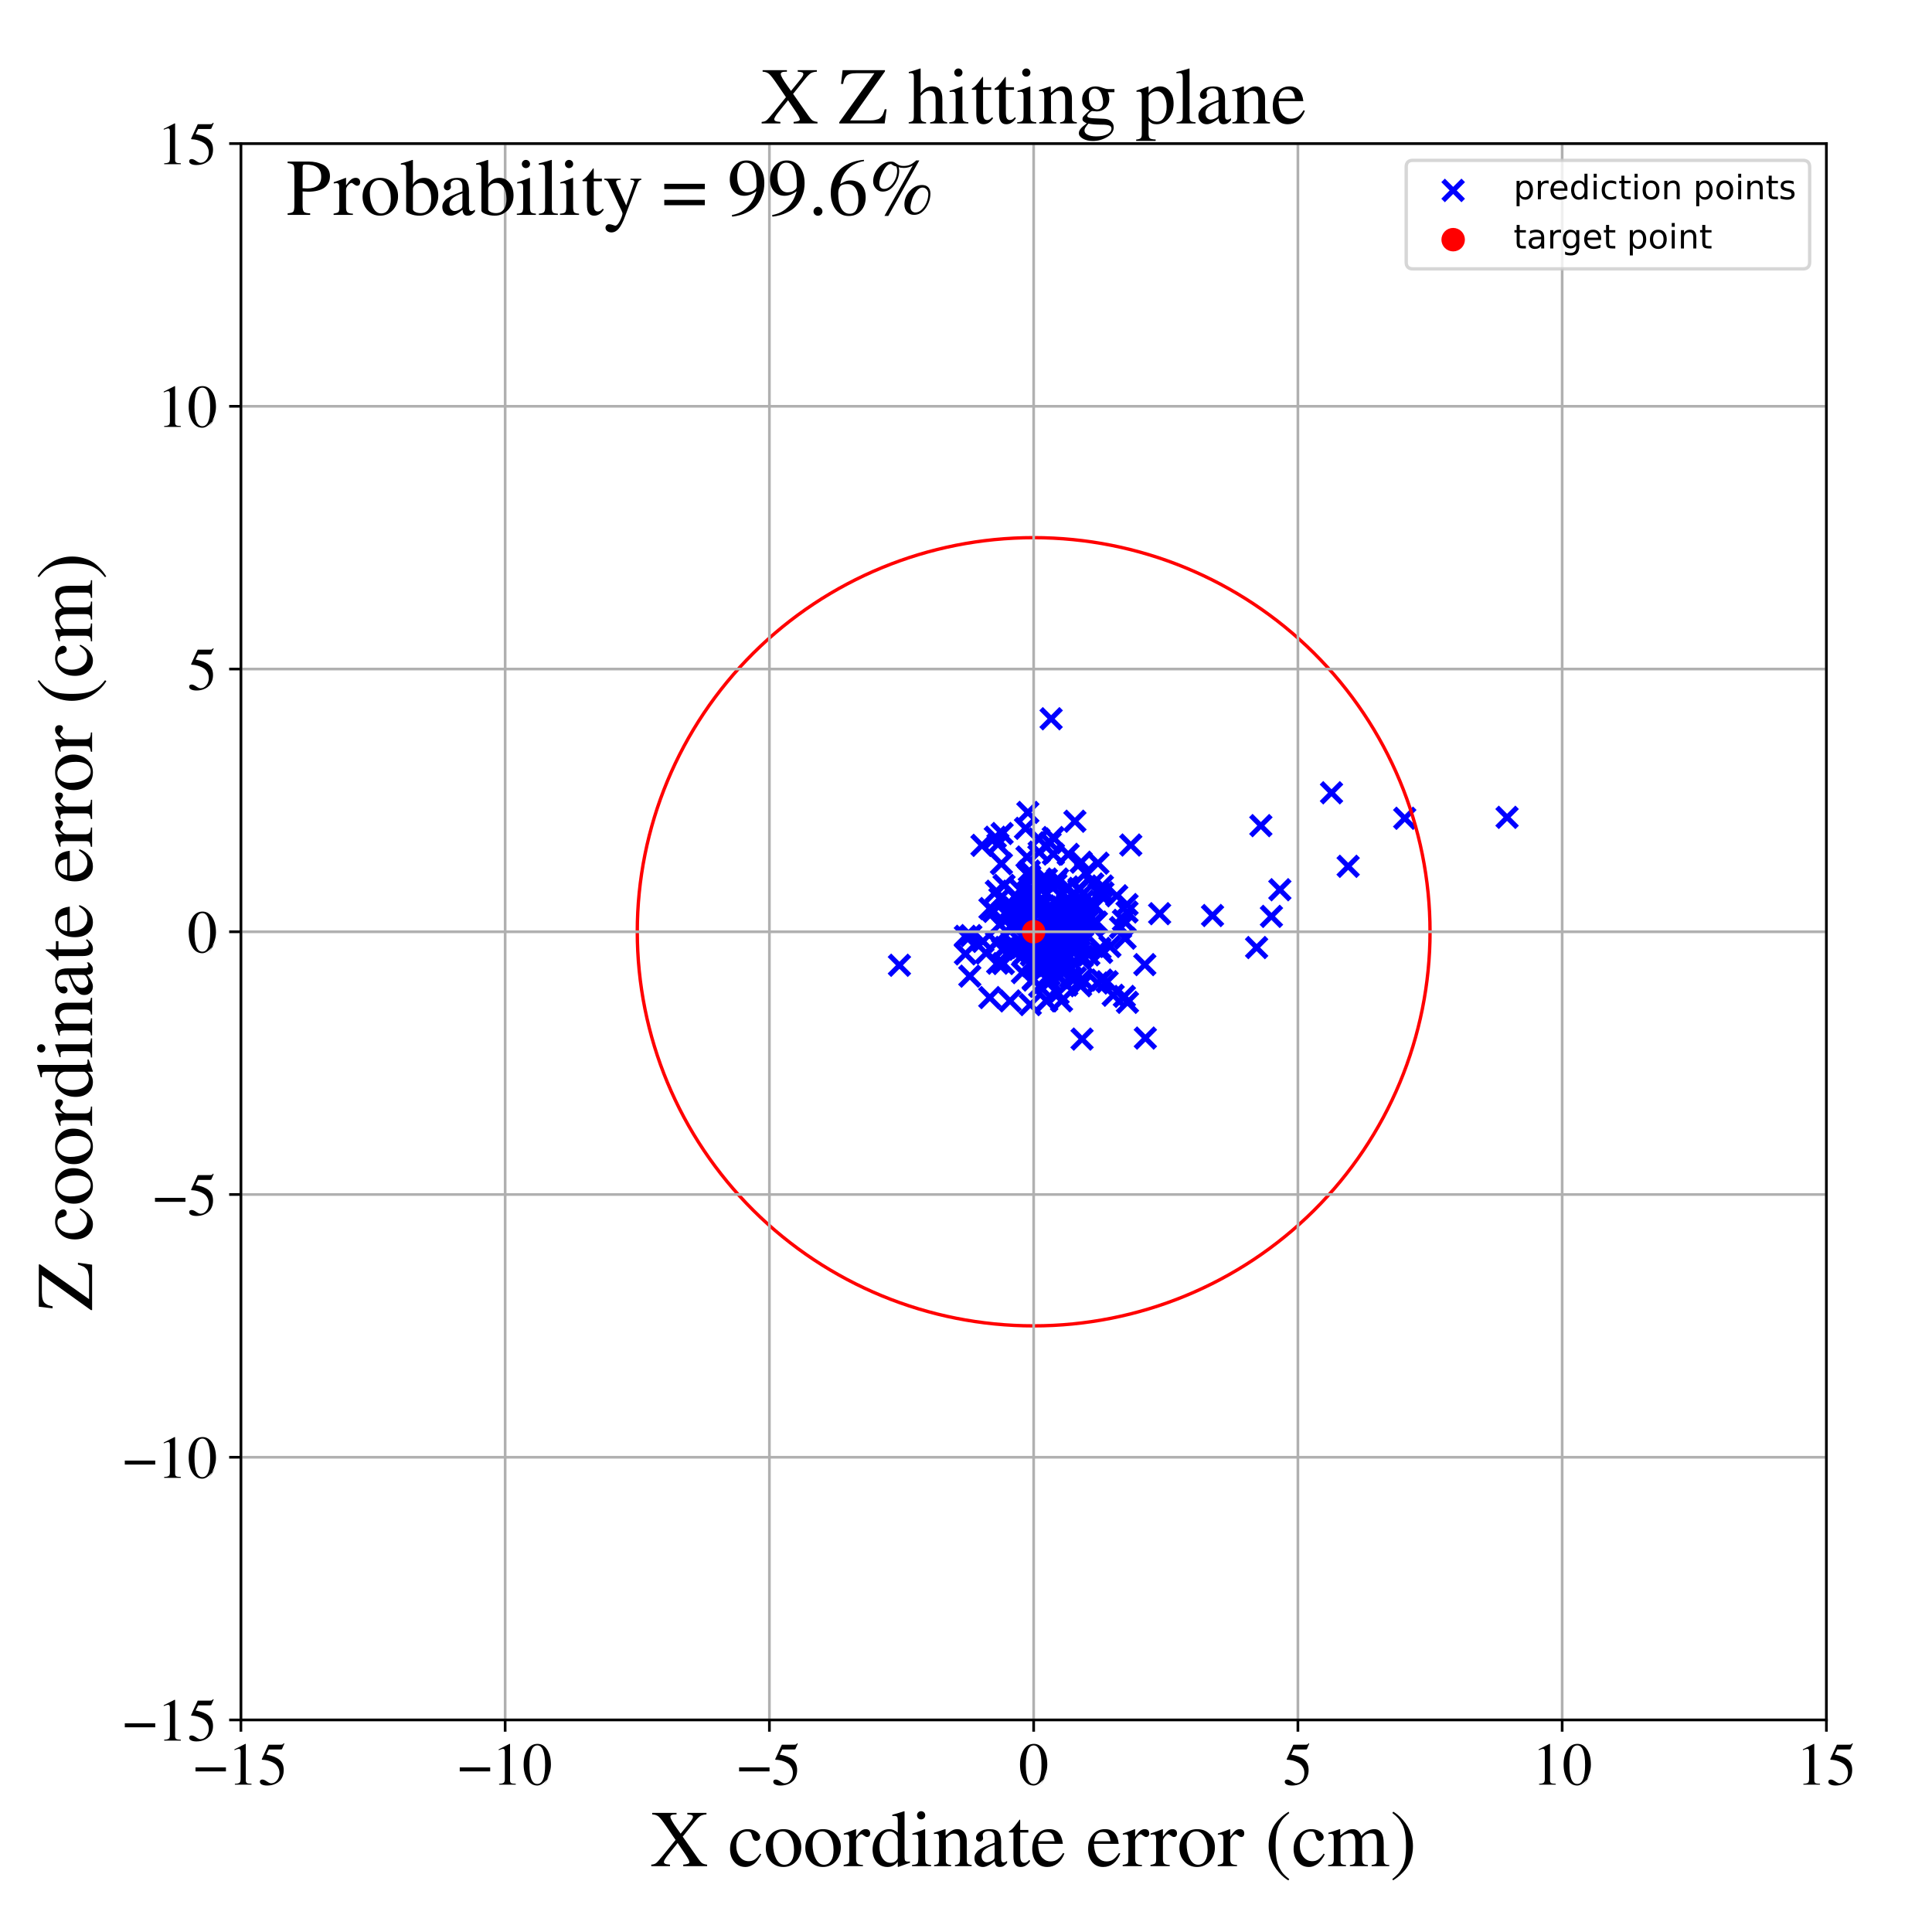 <?xml version="1.0" encoding="utf-8" standalone="no"?>
<!DOCTYPE svg PUBLIC "-//W3C//DTD SVG 1.1//EN"
  "http://www.w3.org/Graphics/SVG/1.1/DTD/svg11.dtd">
<!-- Created with matplotlib (https://matplotlib.org/) -->
<svg height="576pt" version="1.1" viewBox="0 0 576 576" width="576pt" xmlns="http://www.w3.org/2000/svg" xmlns:xlink="http://www.w3.org/1999/xlink">
 <defs>
  <style type="text/css">
*{stroke-linecap:butt;stroke-linejoin:round;}
  </style>
 </defs>
 <g id="figure_1">
  <g id="patch_1">
   <path d="M 0 576 
L 576 576 
L 576 0 
L 0 0 
z
" style="fill:#ffffff;"/>
  </g>
  <g id="axes_1">
   <g id="patch_2">
    <path d="M 71.822 512.784 
L 544.52 512.784 
L 544.52 42.802 
L 71.822 42.802 
z
" style="fill:#ffffff;"/>
   </g>
   <g id="PathCollection_1">
    <defs>
     <path d="M -3 3 
L 3 -3 
M -3 -3 
L 3 3 
" id="mf1b78ef4d8" style="stroke:#0000ff;stroke-width:1.5;"/>
    </defs>
    <g clip-path="url(#pb6c0e99860)">
     <use style="fill:#0000ff;stroke:#0000ff;stroke-width:1.5;" x="307.486" xlink:href="#mf1b78ef4d8" y="286.897"/>
     <use style="fill:#0000ff;stroke:#0000ff;stroke-width:1.5;" x="314.049" xlink:href="#mf1b78ef4d8" y="254.618"/>
     <use style="fill:#0000ff;stroke:#0000ff;stroke-width:1.5;" x="321.848" xlink:href="#mf1b78ef4d8" y="270.425"/>
     <use style="fill:#0000ff;stroke:#0000ff;stroke-width:1.5;" x="330.911" xlink:href="#mf1b78ef4d8" y="282.184"/>
     <use style="fill:#0000ff;stroke:#0000ff;stroke-width:1.5;" x="310.432" xlink:href="#mf1b78ef4d8" y="277.902"/>
     <use style="fill:#0000ff;stroke:#0000ff;stroke-width:1.5;" x="328.661" xlink:href="#mf1b78ef4d8" y="264.146"/>
     <use style="fill:#0000ff;stroke:#0000ff;stroke-width:1.5;" x="325.341" xlink:href="#mf1b78ef4d8" y="275.754"/>
     <use style="fill:#0000ff;stroke:#0000ff;stroke-width:1.5;" x="310.318" xlink:href="#mf1b78ef4d8" y="262.509"/>
     <use style="fill:#0000ff;stroke:#0000ff;stroke-width:1.5;" x="315.204" xlink:href="#mf1b78ef4d8" y="281.663"/>
     <use style="fill:#0000ff;stroke:#0000ff;stroke-width:1.5;" x="309.124" xlink:href="#mf1b78ef4d8" y="288.871"/>
     <use style="fill:#0000ff;stroke:#0000ff;stroke-width:1.5;" x="299.771" xlink:href="#mf1b78ef4d8" y="282.452"/>
     <use style="fill:#0000ff;stroke:#0000ff;stroke-width:1.5;" x="313.858" xlink:href="#mf1b78ef4d8" y="281.545"/>
     <use style="fill:#0000ff;stroke:#0000ff;stroke-width:1.5;" x="304.605" xlink:href="#mf1b78ef4d8" y="281.133"/>
     <use style="fill:#0000ff;stroke:#0000ff;stroke-width:1.5;" x="302.39" xlink:href="#mf1b78ef4d8" y="270.615"/>
     <use style="fill:#0000ff;stroke:#0000ff;stroke-width:1.5;" x="337.126" xlink:href="#mf1b78ef4d8" y="251.931"/>
     <use style="fill:#0000ff;stroke:#0000ff;stroke-width:1.5;" x="312.3" xlink:href="#mf1b78ef4d8" y="284.818"/>
     <use style="fill:#0000ff;stroke:#0000ff;stroke-width:1.5;" x="303.576" xlink:href="#mf1b78ef4d8" y="273.46"/>
     <use style="fill:#0000ff;stroke:#0000ff;stroke-width:1.5;" x="298.56" xlink:href="#mf1b78ef4d8" y="257.503"/>
     <use style="fill:#0000ff;stroke:#0000ff;stroke-width:1.5;" x="316.775" xlink:href="#mf1b78ef4d8" y="278.576"/>
     <use style="fill:#0000ff;stroke:#0000ff;stroke-width:1.5;" x="313.377" xlink:href="#mf1b78ef4d8" y="214.29"/>
     <use style="fill:#0000ff;stroke:#0000ff;stroke-width:1.5;" x="298.079" xlink:href="#mf1b78ef4d8" y="275.649"/>
     <use style="fill:#0000ff;stroke:#0000ff;stroke-width:1.5;" x="312.712" xlink:href="#mf1b78ef4d8" y="273.109"/>
     <use style="fill:#0000ff;stroke:#0000ff;stroke-width:1.5;" x="327.346" xlink:href="#mf1b78ef4d8" y="257.352"/>
     <use style="fill:#0000ff;stroke:#0000ff;stroke-width:1.5;" x="308.216" xlink:href="#mf1b78ef4d8" y="267.409"/>
     <use style="fill:#0000ff;stroke:#0000ff;stroke-width:1.5;" x="309.641" xlink:href="#mf1b78ef4d8" y="278.687"/>
     <use style="fill:#0000ff;stroke:#0000ff;stroke-width:1.5;" x="334.937" xlink:href="#mf1b78ef4d8" y="274.398"/>
     <use style="fill:#0000ff;stroke:#0000ff;stroke-width:1.5;" x="321.639" xlink:href="#mf1b78ef4d8" y="265.315"/>
     <use style="fill:#0000ff;stroke:#0000ff;stroke-width:1.5;" x="312.788" xlink:href="#mf1b78ef4d8" y="290.597"/>
     <use style="fill:#0000ff;stroke:#0000ff;stroke-width:1.5;" x="335.211" xlink:href="#mf1b78ef4d8" y="297.065"/>
     <use style="fill:#0000ff;stroke:#0000ff;stroke-width:1.5;" x="320.974" xlink:href="#mf1b78ef4d8" y="270.396"/>
     <use style="fill:#0000ff;stroke:#0000ff;stroke-width:1.5;" x="306.176" xlink:href="#mf1b78ef4d8" y="275.612"/>
     <use style="fill:#0000ff;stroke:#0000ff;stroke-width:1.5;" x="306.872" xlink:href="#mf1b78ef4d8" y="259.694"/>
     <use style="fill:#0000ff;stroke:#0000ff;stroke-width:1.5;" x="310.795" xlink:href="#mf1b78ef4d8" y="287.267"/>
     <use style="fill:#0000ff;stroke:#0000ff;stroke-width:1.5;" x="304.469" xlink:href="#mf1b78ef4d8" y="265.565"/>
     <use style="fill:#0000ff;stroke:#0000ff;stroke-width:1.5;" x="306.17" xlink:href="#mf1b78ef4d8" y="270.871"/>
     <use style="fill:#0000ff;stroke:#0000ff;stroke-width:1.5;" x="312.673" xlink:href="#mf1b78ef4d8" y="270.434"/>
     <use style="fill:#0000ff;stroke:#0000ff;stroke-width:1.5;" x="322.522" xlink:href="#mf1b78ef4d8" y="272.157"/>
     <use style="fill:#0000ff;stroke:#0000ff;stroke-width:1.5;" x="296.244" xlink:href="#mf1b78ef4d8" y="271.708"/>
     <use style="fill:#0000ff;stroke:#0000ff;stroke-width:1.5;" x="318.884" xlink:href="#mf1b78ef4d8" y="285.182"/>
     <use style="fill:#0000ff;stroke:#0000ff;stroke-width:1.5;" x="298.909" xlink:href="#mf1b78ef4d8" y="283.015"/>
     <use style="fill:#0000ff;stroke:#0000ff;stroke-width:1.5;" x="318.783" xlink:href="#mf1b78ef4d8" y="282.755"/>
     <use style="fill:#0000ff;stroke:#0000ff;stroke-width:1.5;" x="325.86" xlink:href="#mf1b78ef4d8" y="275.807"/>
     <use style="fill:#0000ff;stroke:#0000ff;stroke-width:1.5;" x="341.471" xlink:href="#mf1b78ef4d8" y="309.489"/>
     <use style="fill:#0000ff;stroke:#0000ff;stroke-width:1.5;" x="307.011" xlink:href="#mf1b78ef4d8" y="261.282"/>
     <use style="fill:#0000ff;stroke:#0000ff;stroke-width:1.5;" x="299.69" xlink:href="#mf1b78ef4d8" y="272.236"/>
     <use style="fill:#0000ff;stroke:#0000ff;stroke-width:1.5;" x="418.802" xlink:href="#mf1b78ef4d8" y="243.957"/>
     <use style="fill:#0000ff;stroke:#0000ff;stroke-width:1.5;" x="449.311" xlink:href="#mf1b78ef4d8" y="243.683"/>
     <use style="fill:#0000ff;stroke:#0000ff;stroke-width:1.5;" x="309.333" xlink:href="#mf1b78ef4d8" y="285.103"/>
     <use style="fill:#0000ff;stroke:#0000ff;stroke-width:1.5;" x="299.347" xlink:href="#mf1b78ef4d8" y="263.964"/>
     <use style="fill:#0000ff;stroke:#0000ff;stroke-width:1.5;" x="345.725" xlink:href="#mf1b78ef4d8" y="272.402"/>
     <use style="fill:#0000ff;stroke:#0000ff;stroke-width:1.5;" x="294.011" xlink:href="#mf1b78ef4d8" y="284.156"/>
     <use style="fill:#0000ff;stroke:#0000ff;stroke-width:1.5;" x="303.808" xlink:href="#mf1b78ef4d8" y="271.045"/>
     <use style="fill:#0000ff;stroke:#0000ff;stroke-width:1.5;" x="301.666" xlink:href="#mf1b78ef4d8" y="275.829"/>
     <use style="fill:#0000ff;stroke:#0000ff;stroke-width:1.5;" x="309.324" xlink:href="#mf1b78ef4d8" y="275.022"/>
     <use style="fill:#0000ff;stroke:#0000ff;stroke-width:1.5;" x="306.675" xlink:href="#mf1b78ef4d8" y="260.838"/>
     <use style="fill:#0000ff;stroke:#0000ff;stroke-width:1.5;" x="311.074" xlink:href="#mf1b78ef4d8" y="279.783"/>
     <use style="fill:#0000ff;stroke:#0000ff;stroke-width:1.5;" x="324.508" xlink:href="#mf1b78ef4d8" y="274.391"/>
     <use style="fill:#0000ff;stroke:#0000ff;stroke-width:1.5;" x="289.137" xlink:href="#mf1b78ef4d8" y="291.027"/>
     <use style="fill:#0000ff;stroke:#0000ff;stroke-width:1.5;" x="317.77" xlink:href="#mf1b78ef4d8" y="285.444"/>
     <use style="fill:#0000ff;stroke:#0000ff;stroke-width:1.5;" x="315.478" xlink:href="#mf1b78ef4d8" y="285.412"/>
     <use style="fill:#0000ff;stroke:#0000ff;stroke-width:1.5;" x="305.741" xlink:href="#mf1b78ef4d8" y="246.956"/>
     <use style="fill:#0000ff;stroke:#0000ff;stroke-width:1.5;" x="325.275" xlink:href="#mf1b78ef4d8" y="276.021"/>
     <use style="fill:#0000ff;stroke:#0000ff;stroke-width:1.5;" x="336.135" xlink:href="#mf1b78ef4d8" y="298.834"/>
     <use style="fill:#0000ff;stroke:#0000ff;stroke-width:1.5;" x="323.499" xlink:href="#mf1b78ef4d8" y="275.012"/>
     <use style="fill:#0000ff;stroke:#0000ff;stroke-width:1.5;" x="308.274" xlink:href="#mf1b78ef4d8" y="266.432"/>
     <use style="fill:#0000ff;stroke:#0000ff;stroke-width:1.5;" x="322.626" xlink:href="#mf1b78ef4d8" y="291.896"/>
     <use style="fill:#0000ff;stroke:#0000ff;stroke-width:1.5;" x="322.329" xlink:href="#mf1b78ef4d8" y="257.056"/>
     <use style="fill:#0000ff;stroke:#0000ff;stroke-width:1.5;" x="323.669" xlink:href="#mf1b78ef4d8" y="260.27"/>
     <use style="fill:#0000ff;stroke:#0000ff;stroke-width:1.5;" x="305.204" xlink:href="#mf1b78ef4d8" y="284.473"/>
     <use style="fill:#0000ff;stroke:#0000ff;stroke-width:1.5;" x="310.456" xlink:href="#mf1b78ef4d8" y="265.374"/>
     <use style="fill:#0000ff;stroke:#0000ff;stroke-width:1.5;" x="322.443" xlink:href="#mf1b78ef4d8" y="270.581"/>
     <use style="fill:#0000ff;stroke:#0000ff;stroke-width:1.5;" x="318.687" xlink:href="#mf1b78ef4d8" y="279.378"/>
     <use style="fill:#0000ff;stroke:#0000ff;stroke-width:1.5;" x="332.938" xlink:href="#mf1b78ef4d8" y="267.067"/>
     <use style="fill:#0000ff;stroke:#0000ff;stroke-width:1.5;" x="268.155" xlink:href="#mf1b78ef4d8" y="287.782"/>
     <use style="fill:#0000ff;stroke:#0000ff;stroke-width:1.5;" x="297.054" xlink:href="#mf1b78ef4d8" y="265.708"/>
     <use style="fill:#0000ff;stroke:#0000ff;stroke-width:1.5;" x="317.639" xlink:href="#mf1b78ef4d8" y="285.241"/>
     <use style="fill:#0000ff;stroke:#0000ff;stroke-width:1.5;" x="320.537" xlink:href="#mf1b78ef4d8" y="281.513"/>
     <use style="fill:#0000ff;stroke:#0000ff;stroke-width:1.5;" x="298.108" xlink:href="#mf1b78ef4d8" y="267.846"/>
     <use style="fill:#0000ff;stroke:#0000ff;stroke-width:1.5;" x="318.863" xlink:href="#mf1b78ef4d8" y="278.372"/>
     <use style="fill:#0000ff;stroke:#0000ff;stroke-width:1.5;" x="302.422" xlink:href="#mf1b78ef4d8" y="283.467"/>
     <use style="fill:#0000ff;stroke:#0000ff;stroke-width:1.5;" x="306.947" xlink:href="#mf1b78ef4d8" y="270.507"/>
     <use style="fill:#0000ff;stroke:#0000ff;stroke-width:1.5;" x="309.897" xlink:href="#mf1b78ef4d8" y="268.552"/>
     <use style="fill:#0000ff;stroke:#0000ff;stroke-width:1.5;" x="305.924" xlink:href="#mf1b78ef4d8" y="273.717"/>
     <use style="fill:#0000ff;stroke:#0000ff;stroke-width:1.5;" x="314.002" xlink:href="#mf1b78ef4d8" y="249.698"/>
     <use style="fill:#0000ff;stroke:#0000ff;stroke-width:1.5;" x="327.964" xlink:href="#mf1b78ef4d8" y="282.733"/>
     <use style="fill:#0000ff;stroke:#0000ff;stroke-width:1.5;" x="326.882" xlink:href="#mf1b78ef4d8" y="274.903"/>
     <use style="fill:#0000ff;stroke:#0000ff;stroke-width:1.5;" x="310.292" xlink:href="#mf1b78ef4d8" y="282.426"/>
     <use style="fill:#0000ff;stroke:#0000ff;stroke-width:1.5;" x="304.502" xlink:href="#mf1b78ef4d8" y="274.675"/>
     <use style="fill:#0000ff;stroke:#0000ff;stroke-width:1.5;" x="325.805" xlink:href="#mf1b78ef4d8" y="263.542"/>
     <use style="fill:#0000ff;stroke:#0000ff;stroke-width:1.5;" x="341.311" xlink:href="#mf1b78ef4d8" y="287.585"/>
     <use style="fill:#0000ff;stroke:#0000ff;stroke-width:1.5;" x="320.373" xlink:href="#mf1b78ef4d8" y="277.075"/>
     <use style="fill:#0000ff;stroke:#0000ff;stroke-width:1.5;" x="318.438" xlink:href="#mf1b78ef4d8" y="281.555"/>
     <use style="fill:#0000ff;stroke:#0000ff;stroke-width:1.5;" x="303.249" xlink:href="#mf1b78ef4d8" y="267.97"/>
     <use style="fill:#0000ff;stroke:#0000ff;stroke-width:1.5;" x="301.605" xlink:href="#mf1b78ef4d8" y="272.632"/>
     <use style="fill:#0000ff;stroke:#0000ff;stroke-width:1.5;" x="308.363" xlink:href="#mf1b78ef4d8" y="282.944"/>
     <use style="fill:#0000ff;stroke:#0000ff;stroke-width:1.5;" x="305.968" xlink:href="#mf1b78ef4d8" y="274.251"/>
     <use style="fill:#0000ff;stroke:#0000ff;stroke-width:1.5;" x="312.009" xlink:href="#mf1b78ef4d8" y="298.274"/>
     <use style="fill:#0000ff;stroke:#0000ff;stroke-width:1.5;" x="308.048" xlink:href="#mf1b78ef4d8" y="291.908"/>
     <use style="fill:#0000ff;stroke:#0000ff;stroke-width:1.5;" x="314.409" xlink:href="#mf1b78ef4d8" y="280.366"/>
     <use style="fill:#0000ff;stroke:#0000ff;stroke-width:1.5;" x="315.684" xlink:href="#mf1b78ef4d8" y="273.635"/>
     <use style="fill:#0000ff;stroke:#0000ff;stroke-width:1.5;" x="304.82" xlink:href="#mf1b78ef4d8" y="289.97"/>
     <use style="fill:#0000ff;stroke:#0000ff;stroke-width:1.5;" x="305.122" xlink:href="#mf1b78ef4d8" y="270.912"/>
     <use style="fill:#0000ff;stroke:#0000ff;stroke-width:1.5;" x="330.079" xlink:href="#mf1b78ef4d8" y="292.684"/>
     <use style="fill:#0000ff;stroke:#0000ff;stroke-width:1.5;" x="295.133" xlink:href="#mf1b78ef4d8" y="270.875"/>
     <use style="fill:#0000ff;stroke:#0000ff;stroke-width:1.5;" x="321.908" xlink:href="#mf1b78ef4d8" y="278.782"/>
     <use style="fill:#0000ff;stroke:#0000ff;stroke-width:1.5;" x="302.977" xlink:href="#mf1b78ef4d8" y="267.243"/>
     <use style="fill:#0000ff;stroke:#0000ff;stroke-width:1.5;" x="320.623" xlink:href="#mf1b78ef4d8" y="272.177"/>
     <use style="fill:#0000ff;stroke:#0000ff;stroke-width:1.5;" x="309.73" xlink:href="#mf1b78ef4d8" y="250.115"/>
     <use style="fill:#0000ff;stroke:#0000ff;stroke-width:1.5;" x="375.909" xlink:href="#mf1b78ef4d8" y="246.152"/>
     <use style="fill:#0000ff;stroke:#0000ff;stroke-width:1.5;" x="321.136" xlink:href="#mf1b78ef4d8" y="268.242"/>
     <use style="fill:#0000ff;stroke:#0000ff;stroke-width:1.5;" x="310.317" xlink:href="#mf1b78ef4d8" y="264.793"/>
     <use style="fill:#0000ff;stroke:#0000ff;stroke-width:1.5;" x="309.568" xlink:href="#mf1b78ef4d8" y="286.62"/>
     <use style="fill:#0000ff;stroke:#0000ff;stroke-width:1.5;" x="316.218" xlink:href="#mf1b78ef4d8" y="289.285"/>
     <use style="fill:#0000ff;stroke:#0000ff;stroke-width:1.5;" x="295.09" xlink:href="#mf1b78ef4d8" y="297.412"/>
     <use style="fill:#0000ff;stroke:#0000ff;stroke-width:1.5;" x="312.321" xlink:href="#mf1b78ef4d8" y="280.264"/>
     <use style="fill:#0000ff;stroke:#0000ff;stroke-width:1.5;" x="310.75" xlink:href="#mf1b78ef4d8" y="276.389"/>
     <use style="fill:#0000ff;stroke:#0000ff;stroke-width:1.5;" x="313.508" xlink:href="#mf1b78ef4d8" y="270.571"/>
     <use style="fill:#0000ff;stroke:#0000ff;stroke-width:1.5;" x="326.514" xlink:href="#mf1b78ef4d8" y="270.159"/>
     <use style="fill:#0000ff;stroke:#0000ff;stroke-width:1.5;" x="314.482" xlink:href="#mf1b78ef4d8" y="272.846"/>
     <use style="fill:#0000ff;stroke:#0000ff;stroke-width:1.5;" x="310.878" xlink:href="#mf1b78ef4d8" y="287.198"/>
     <use style="fill:#0000ff;stroke:#0000ff;stroke-width:1.5;" x="321.77" xlink:href="#mf1b78ef4d8" y="270.811"/>
     <use style="fill:#0000ff;stroke:#0000ff;stroke-width:1.5;" x="323.259" xlink:href="#mf1b78ef4d8" y="273.803"/>
     <use style="fill:#0000ff;stroke:#0000ff;stroke-width:1.5;" x="320.845" xlink:href="#mf1b78ef4d8" y="271.06"/>
     <use style="fill:#0000ff;stroke:#0000ff;stroke-width:1.5;" x="312.654" xlink:href="#mf1b78ef4d8" y="292"/>
     <use style="fill:#0000ff;stroke:#0000ff;stroke-width:1.5;" x="379.06" xlink:href="#mf1b78ef4d8" y="273.206"/>
     <use style="fill:#0000ff;stroke:#0000ff;stroke-width:1.5;" x="318.858" xlink:href="#mf1b78ef4d8" y="273.031"/>
     <use style="fill:#0000ff;stroke:#0000ff;stroke-width:1.5;" x="306.44" xlink:href="#mf1b78ef4d8" y="242.215"/>
     <use style="fill:#0000ff;stroke:#0000ff;stroke-width:1.5;" x="304.523" xlink:href="#mf1b78ef4d8" y="270.243"/>
     <use style="fill:#0000ff;stroke:#0000ff;stroke-width:1.5;" x="301.132" xlink:href="#mf1b78ef4d8" y="298.41"/>
     <use style="fill:#0000ff;stroke:#0000ff;stroke-width:1.5;" x="401.935" xlink:href="#mf1b78ef4d8" y="258.28"/>
     <use style="fill:#0000ff;stroke:#0000ff;stroke-width:1.5;" x="309.965" xlink:href="#mf1b78ef4d8" y="294.062"/>
     <use style="fill:#0000ff;stroke:#0000ff;stroke-width:1.5;" x="298.764" xlink:href="#mf1b78ef4d8" y="248.499"/>
     <use style="fill:#0000ff;stroke:#0000ff;stroke-width:1.5;" x="305.263" xlink:href="#mf1b78ef4d8" y="273.689"/>
     <use style="fill:#0000ff;stroke:#0000ff;stroke-width:1.5;" x="306.699" xlink:href="#mf1b78ef4d8" y="261.027"/>
     <use style="fill:#0000ff;stroke:#0000ff;stroke-width:1.5;" x="316.804" xlink:href="#mf1b78ef4d8" y="285.926"/>
     <use style="fill:#0000ff;stroke:#0000ff;stroke-width:1.5;" x="320.631" xlink:href="#mf1b78ef4d8" y="291.523"/>
     <use style="fill:#0000ff;stroke:#0000ff;stroke-width:1.5;" x="306.065" xlink:href="#mf1b78ef4d8" y="268.356"/>
     <use style="fill:#0000ff;stroke:#0000ff;stroke-width:1.5;" x="316.477" xlink:href="#mf1b78ef4d8" y="286.095"/>
     <use style="fill:#0000ff;stroke:#0000ff;stroke-width:1.5;" x="322.168" xlink:href="#mf1b78ef4d8" y="293.886"/>
     <use style="fill:#0000ff;stroke:#0000ff;stroke-width:1.5;" x="315.314" xlink:href="#mf1b78ef4d8" y="262.069"/>
     <use style="fill:#0000ff;stroke:#0000ff;stroke-width:1.5;" x="307.164" xlink:href="#mf1b78ef4d8" y="299.51"/>
     <use style="fill:#0000ff;stroke:#0000ff;stroke-width:1.5;" x="317.013" xlink:href="#mf1b78ef4d8" y="275.048"/>
     <use style="fill:#0000ff;stroke:#0000ff;stroke-width:1.5;" x="396.976" xlink:href="#mf1b78ef4d8" y="236.36"/>
     <use style="fill:#0000ff;stroke:#0000ff;stroke-width:1.5;" x="328.823" xlink:href="#mf1b78ef4d8" y="266.168"/>
     <use style="fill:#0000ff;stroke:#0000ff;stroke-width:1.5;" x="322.678" xlink:href="#mf1b78ef4d8" y="285.101"/>
     <use style="fill:#0000ff;stroke:#0000ff;stroke-width:1.5;" x="287.824" xlink:href="#mf1b78ef4d8" y="284.39"/>
     <use style="fill:#0000ff;stroke:#0000ff;stroke-width:1.5;" x="318.064" xlink:href="#mf1b78ef4d8" y="293.689"/>
     <use style="fill:#0000ff;stroke:#0000ff;stroke-width:1.5;" x="361.498" xlink:href="#mf1b78ef4d8" y="272.95"/>
     <use style="fill:#0000ff;stroke:#0000ff;stroke-width:1.5;" x="328.482" xlink:href="#mf1b78ef4d8" y="292.194"/>
     <use style="fill:#0000ff;stroke:#0000ff;stroke-width:1.5;" x="318.298" xlink:href="#mf1b78ef4d8" y="264.412"/>
     <use style="fill:#0000ff;stroke:#0000ff;stroke-width:1.5;" x="314.53" xlink:href="#mf1b78ef4d8" y="285.493"/>
     <use style="fill:#0000ff;stroke:#0000ff;stroke-width:1.5;" x="331.88" xlink:href="#mf1b78ef4d8" y="296.723"/>
     <use style="fill:#0000ff;stroke:#0000ff;stroke-width:1.5;" x="322.479" xlink:href="#mf1b78ef4d8" y="272.138"/>
     <use style="fill:#0000ff;stroke:#0000ff;stroke-width:1.5;" x="308.811" xlink:href="#mf1b78ef4d8" y="278.238"/>
     <use style="fill:#0000ff;stroke:#0000ff;stroke-width:1.5;" x="317.412" xlink:href="#mf1b78ef4d8" y="279.817"/>
     <use style="fill:#0000ff;stroke:#0000ff;stroke-width:1.5;" x="309.533" xlink:href="#mf1b78ef4d8" y="271.49"/>
     <use style="fill:#0000ff;stroke:#0000ff;stroke-width:1.5;" x="297.073" xlink:href="#mf1b78ef4d8" y="280.897"/>
     <use style="fill:#0000ff;stroke:#0000ff;stroke-width:1.5;" x="314.587" xlink:href="#mf1b78ef4d8" y="283.094"/>
     <use style="fill:#0000ff;stroke:#0000ff;stroke-width:1.5;" x="319.105" xlink:href="#mf1b78ef4d8" y="291.336"/>
     <use style="fill:#0000ff;stroke:#0000ff;stroke-width:1.5;" x="296.738" xlink:href="#mf1b78ef4d8" y="249.608"/>
     <use style="fill:#0000ff;stroke:#0000ff;stroke-width:1.5;" x="307.183" xlink:href="#mf1b78ef4d8" y="282.019"/>
     <use style="fill:#0000ff;stroke:#0000ff;stroke-width:1.5;" x="312.05" xlink:href="#mf1b78ef4d8" y="298.386"/>
     <use style="fill:#0000ff;stroke:#0000ff;stroke-width:1.5;" x="318.469" xlink:href="#mf1b78ef4d8" y="254.711"/>
     <use style="fill:#0000ff;stroke:#0000ff;stroke-width:1.5;" x="316.139" xlink:href="#mf1b78ef4d8" y="270.072"/>
     <use style="fill:#0000ff;stroke:#0000ff;stroke-width:1.5;" x="321.703" xlink:href="#mf1b78ef4d8" y="264.851"/>
     <use style="fill:#0000ff;stroke:#0000ff;stroke-width:1.5;" x="292.758" xlink:href="#mf1b78ef4d8" y="252.031"/>
     <use style="fill:#0000ff;stroke:#0000ff;stroke-width:1.5;" x="306.887" xlink:href="#mf1b78ef4d8" y="265.891"/>
     <use style="fill:#0000ff;stroke:#0000ff;stroke-width:1.5;" x="374.641" xlink:href="#mf1b78ef4d8" y="282.499"/>
     <use style="fill:#0000ff;stroke:#0000ff;stroke-width:1.5;" x="318.168" xlink:href="#mf1b78ef4d8" y="275.334"/>
     <use style="fill:#0000ff;stroke:#0000ff;stroke-width:1.5;" x="327.203" xlink:href="#mf1b78ef4d8" y="293.084"/>
     <use style="fill:#0000ff;stroke:#0000ff;stroke-width:1.5;" x="316.502" xlink:href="#mf1b78ef4d8" y="284.434"/>
     <use style="fill:#0000ff;stroke:#0000ff;stroke-width:1.5;" x="312.954" xlink:href="#mf1b78ef4d8" y="277.052"/>
     <use style="fill:#0000ff;stroke:#0000ff;stroke-width:1.5;" x="328.438" xlink:href="#mf1b78ef4d8" y="283.946"/>
     <use style="fill:#0000ff;stroke:#0000ff;stroke-width:1.5;" x="336.021" xlink:href="#mf1b78ef4d8" y="269.682"/>
     <use style="fill:#0000ff;stroke:#0000ff;stroke-width:1.5;" x="321.93" xlink:href="#mf1b78ef4d8" y="285.641"/>
     <use style="fill:#0000ff;stroke:#0000ff;stroke-width:1.5;" x="306.935" xlink:href="#mf1b78ef4d8" y="278.951"/>
     <use style="fill:#0000ff;stroke:#0000ff;stroke-width:1.5;" x="309.812" xlink:href="#mf1b78ef4d8" y="254.031"/>
     <use style="fill:#0000ff;stroke:#0000ff;stroke-width:1.5;" x="311.146" xlink:href="#mf1b78ef4d8" y="262.547"/>
     <use style="fill:#0000ff;stroke:#0000ff;stroke-width:1.5;" x="321.715" xlink:href="#mf1b78ef4d8" y="277.685"/>
     <use style="fill:#0000ff;stroke:#0000ff;stroke-width:1.5;" x="307.491" xlink:href="#mf1b78ef4d8" y="284.745"/>
     <use style="fill:#0000ff;stroke:#0000ff;stroke-width:1.5;" x="304.384" xlink:href="#mf1b78ef4d8" y="273.428"/>
     <use style="fill:#0000ff;stroke:#0000ff;stroke-width:1.5;" x="317.522" xlink:href="#mf1b78ef4d8" y="289.586"/>
     <use style="fill:#0000ff;stroke:#0000ff;stroke-width:1.5;" x="306.18" xlink:href="#mf1b78ef4d8" y="255.508"/>
     <use style="fill:#0000ff;stroke:#0000ff;stroke-width:1.5;" x="302.256" xlink:href="#mf1b78ef4d8" y="283.44"/>
     <use style="fill:#0000ff;stroke:#0000ff;stroke-width:1.5;" x="316.485" xlink:href="#mf1b78ef4d8" y="298.388"/>
     <use style="fill:#0000ff;stroke:#0000ff;stroke-width:1.5;" x="322.761" xlink:href="#mf1b78ef4d8" y="280.97"/>
     <use style="fill:#0000ff;stroke:#0000ff;stroke-width:1.5;" x="302.214" xlink:href="#mf1b78ef4d8" y="281.553"/>
     <use style="fill:#0000ff;stroke:#0000ff;stroke-width:1.5;" x="322.933" xlink:href="#mf1b78ef4d8" y="268.632"/>
     <use style="fill:#0000ff;stroke:#0000ff;stroke-width:1.5;" x="318.499" xlink:href="#mf1b78ef4d8" y="273.639"/>
     <use style="fill:#0000ff;stroke:#0000ff;stroke-width:1.5;" x="315.607" xlink:href="#mf1b78ef4d8" y="286.866"/>
     <use style="fill:#0000ff;stroke:#0000ff;stroke-width:1.5;" x="314.661" xlink:href="#mf1b78ef4d8" y="262.959"/>
     <use style="fill:#0000ff;stroke:#0000ff;stroke-width:1.5;" x="314.891" xlink:href="#mf1b78ef4d8" y="290.117"/>
     <use style="fill:#0000ff;stroke:#0000ff;stroke-width:1.5;" x="320.465" xlink:href="#mf1b78ef4d8" y="244.843"/>
     <use style="fill:#0000ff;stroke:#0000ff;stroke-width:1.5;" x="313.2" xlink:href="#mf1b78ef4d8" y="278.639"/>
     <use style="fill:#0000ff;stroke:#0000ff;stroke-width:1.5;" x="299.138" xlink:href="#mf1b78ef4d8" y="287.268"/>
     <use style="fill:#0000ff;stroke:#0000ff;stroke-width:1.5;" x="307.366" xlink:href="#mf1b78ef4d8" y="264.768"/>
     <use style="fill:#0000ff;stroke:#0000ff;stroke-width:1.5;" x="307.887" xlink:href="#mf1b78ef4d8" y="280.993"/>
     <use style="fill:#0000ff;stroke:#0000ff;stroke-width:1.5;" x="316.147" xlink:href="#mf1b78ef4d8" y="266.91"/>
     <use style="fill:#0000ff;stroke:#0000ff;stroke-width:1.5;" x="336" xlink:href="#mf1b78ef4d8" y="271.891"/>
     <use style="fill:#0000ff;stroke:#0000ff;stroke-width:1.5;" x="308.08" xlink:href="#mf1b78ef4d8" y="292.191"/>
     <use style="fill:#0000ff;stroke:#0000ff;stroke-width:1.5;" x="321.856" xlink:href="#mf1b78ef4d8" y="281.445"/>
     <use style="fill:#0000ff;stroke:#0000ff;stroke-width:1.5;" x="315.454" xlink:href="#mf1b78ef4d8" y="296.223"/>
     <use style="fill:#0000ff;stroke:#0000ff;stroke-width:1.5;" x="306.714" xlink:href="#mf1b78ef4d8" y="277.98"/>
     <use style="fill:#0000ff;stroke:#0000ff;stroke-width:1.5;" x="308.254" xlink:href="#mf1b78ef4d8" y="283.587"/>
     <use style="fill:#0000ff;stroke:#0000ff;stroke-width:1.5;" x="314.419" xlink:href="#mf1b78ef4d8" y="287.549"/>
     <use style="fill:#0000ff;stroke:#0000ff;stroke-width:1.5;" x="313.366" xlink:href="#mf1b78ef4d8" y="284.301"/>
     <use style="fill:#0000ff;stroke:#0000ff;stroke-width:1.5;" x="314.392" xlink:href="#mf1b78ef4d8" y="273.684"/>
     <use style="fill:#0000ff;stroke:#0000ff;stroke-width:1.5;" x="308.339" xlink:href="#mf1b78ef4d8" y="277.52"/>
     <use style="fill:#0000ff;stroke:#0000ff;stroke-width:1.5;" x="318.477" xlink:href="#mf1b78ef4d8" y="288.353"/>
     <use style="fill:#0000ff;stroke:#0000ff;stroke-width:1.5;" x="317.949" xlink:href="#mf1b78ef4d8" y="284.449"/>
     <use style="fill:#0000ff;stroke:#0000ff;stroke-width:1.5;" x="287.818" xlink:href="#mf1b78ef4d8" y="279.153"/>
     <use style="fill:#0000ff;stroke:#0000ff;stroke-width:1.5;" x="293.05" xlink:href="#mf1b78ef4d8" y="280.652"/>
     <use style="fill:#0000ff;stroke:#0000ff;stroke-width:1.5;" x="316.292" xlink:href="#mf1b78ef4d8" y="276.973"/>
     <use style="fill:#0000ff;stroke:#0000ff;stroke-width:1.5;" x="301.747" xlink:href="#mf1b78ef4d8" y="282.931"/>
     <use style="fill:#0000ff;stroke:#0000ff;stroke-width:1.5;" x="313.624" xlink:href="#mf1b78ef4d8" y="284.751"/>
     <use style="fill:#0000ff;stroke:#0000ff;stroke-width:1.5;" x="297.518" xlink:href="#mf1b78ef4d8" y="251.678"/>
     <use style="fill:#0000ff;stroke:#0000ff;stroke-width:1.5;" x="314.821" xlink:href="#mf1b78ef4d8" y="263.684"/>
     <use style="fill:#0000ff;stroke:#0000ff;stroke-width:1.5;" x="334.085" xlink:href="#mf1b78ef4d8" y="276.545"/>
     <use style="fill:#0000ff;stroke:#0000ff;stroke-width:1.5;" x="309.196" xlink:href="#mf1b78ef4d8" y="286.229"/>
     <use style="fill:#0000ff;stroke:#0000ff;stroke-width:1.5;" x="305.651" xlink:href="#mf1b78ef4d8" y="273.083"/>
     <use style="fill:#0000ff;stroke:#0000ff;stroke-width:1.5;" x="381.572" xlink:href="#mf1b78ef4d8" y="265.261"/>
     <use style="fill:#0000ff;stroke:#0000ff;stroke-width:1.5;" x="316.231" xlink:href="#mf1b78ef4d8" y="272.114"/>
     <use style="fill:#0000ff;stroke:#0000ff;stroke-width:1.5;" x="335.424" xlink:href="#mf1b78ef4d8" y="279.71"/>
     <use style="fill:#0000ff;stroke:#0000ff;stroke-width:1.5;" x="315.287" xlink:href="#mf1b78ef4d8" y="269.69"/>
     <use style="fill:#0000ff;stroke:#0000ff;stroke-width:1.5;" x="305.809" xlink:href="#mf1b78ef4d8" y="282.461"/>
     <use style="fill:#0000ff;stroke:#0000ff;stroke-width:1.5;" x="324.628" xlink:href="#mf1b78ef4d8" y="284.657"/>
     <use style="fill:#0000ff;stroke:#0000ff;stroke-width:1.5;" x="305.42" xlink:href="#mf1b78ef4d8" y="272.674"/>
     <use style="fill:#0000ff;stroke:#0000ff;stroke-width:1.5;" x="322.603" xlink:href="#mf1b78ef4d8" y="309.791"/>
     <use style="fill:#0000ff;stroke:#0000ff;stroke-width:1.5;" x="314.344" xlink:href="#mf1b78ef4d8" y="283.827"/>
     <use style="fill:#0000ff;stroke:#0000ff;stroke-width:1.5;" x="303.038" xlink:href="#mf1b78ef4d8" y="272.989"/>
     <use style="fill:#0000ff;stroke:#0000ff;stroke-width:1.5;" x="311.96" xlink:href="#mf1b78ef4d8" y="262.083"/>
     <use style="fill:#0000ff;stroke:#0000ff;stroke-width:1.5;" x="310.027" xlink:href="#mf1b78ef4d8" y="270.428"/>
     <use style="fill:#0000ff;stroke:#0000ff;stroke-width:1.5;" x="289.45" xlink:href="#mf1b78ef4d8" y="278.932"/>
     <use style="fill:#0000ff;stroke:#0000ff;stroke-width:1.5;" x="315.898" xlink:href="#mf1b78ef4d8" y="270.242"/>
     <use style="fill:#0000ff;stroke:#0000ff;stroke-width:1.5;" x="313.09" xlink:href="#mf1b78ef4d8" y="270.888"/>
     <use style="fill:#0000ff;stroke:#0000ff;stroke-width:1.5;" x="307.633" xlink:href="#mf1b78ef4d8" y="287.909"/>
     <use style="fill:#0000ff;stroke:#0000ff;stroke-width:1.5;" x="307.88" xlink:href="#mf1b78ef4d8" y="282.282"/>
     <use style="fill:#0000ff;stroke:#0000ff;stroke-width:1.5;" x="317.032" xlink:href="#mf1b78ef4d8" y="281.938"/>
     <use style="fill:#0000ff;stroke:#0000ff;stroke-width:1.5;" x="314.552" xlink:href="#mf1b78ef4d8" y="276.268"/>
     <use style="fill:#0000ff;stroke:#0000ff;stroke-width:1.5;" x="297.433" xlink:href="#mf1b78ef4d8" y="287.158"/>
     <use style="fill:#0000ff;stroke:#0000ff;stroke-width:1.5;" x="318.545" xlink:href="#mf1b78ef4d8" y="285.434"/>
     <use style="fill:#0000ff;stroke:#0000ff;stroke-width:1.5;" x="327.697" xlink:href="#mf1b78ef4d8" y="266.379"/>
     <use style="fill:#0000ff;stroke:#0000ff;stroke-width:1.5;" x="313.413" xlink:href="#mf1b78ef4d8" y="277.641"/>
     <use style="fill:#0000ff;stroke:#0000ff;stroke-width:1.5;" x="313.133" xlink:href="#mf1b78ef4d8" y="292.516"/>
     <use style="fill:#0000ff;stroke:#0000ff;stroke-width:1.5;" x="313.079" xlink:href="#mf1b78ef4d8" y="251.274"/>
     <use style="fill:#0000ff;stroke:#0000ff;stroke-width:1.5;" x="316.742" xlink:href="#mf1b78ef4d8" y="270.41"/>
     <use style="fill:#0000ff;stroke:#0000ff;stroke-width:1.5;" x="318.888" xlink:href="#mf1b78ef4d8" y="274.784"/>
     <use style="fill:#0000ff;stroke:#0000ff;stroke-width:1.5;" x="321.986" xlink:href="#mf1b78ef4d8" y="273.722"/>
    </g>
   </g>
   <g id="PathCollection_2">
    <defs>
     <path d="M 0 3 
C 0.796 3 1.559 2.684 2.121 2.121 
C 2.684 1.559 3 0.796 3 0 
C 3 -0.796 2.684 -1.559 2.121 -2.121 
C 1.559 -2.684 0.796 -3 0 -3 
C -0.796 -3 -1.559 -2.684 -2.121 -2.121 
C -2.684 -1.559 -3 -0.796 -3 0 
C -3 0.796 -2.684 1.559 -2.121 2.121 
C -1.559 2.684 -0.796 3 0 3 
z
" id="m6adcb16a8f" style="stroke:#ff0000;"/>
    </defs>
    <g clip-path="url(#pb6c0e99860)">
     <use style="fill:#ff0000;stroke:#ff0000;" x="308.171" xlink:href="#m6adcb16a8f" y="277.793"/>
    </g>
   </g>
   <g id="patch_3">
    <path clip-path="url(#pb6c0e99860)" d="M 308.171 395.288 
C 339.511 395.288 369.572 382.908 391.733 360.875 
C 413.894 338.841 426.346 308.953 426.346 277.793 
C 426.346 246.633 413.894 216.745 391.733 194.711 
C 369.572 172.677 339.511 160.297 308.171 160.297 
C 276.831 160.297 246.77 172.677 224.609 194.711 
C 202.448 216.745 189.997 246.633 189.997 277.793 
C 189.997 308.953 202.448 338.841 224.609 360.875 
C 246.77 382.908 276.831 395.288 308.171 395.288 
z
" style="fill:none;stroke:#ff0000;stroke-linejoin:miter;"/>
   </g>
   <g id="matplotlib.axis_1">
    <g id="xtick_1">
     <g id="line2d_1">
      <path clip-path="url(#pb6c0e99860)" d="M 71.822 512.784 
L 71.822 42.802 
" style="fill:none;stroke:#b0b0b0;stroke-linecap:square;stroke-width:0.8;"/>
     </g>
     <g id="line2d_2">
      <defs>
       <path d="M 0 0 
L 0 3.5 
" id="mf3f9952612" style="stroke:#000000;stroke-width:0.8;"/>
      </defs>
      <g>
       <use style="stroke:#000000;stroke-width:0.8;" x="71.822" xlink:href="#mf3f9952612" y="512.784"/>
      </g>
     </g>
     <g id="text_1">
      <!-- −15 -->
      <defs>
       <path d="M 3 22 
L 3 28.594 
L 53.406 28.594 
L 53.406 22 
z
" id="FreeSerif-8722"/>
       <path d="M 18.297 59.297 
Q 16.5 59.297 11.094 57.094 
L 11.094 58.5 
L 29.094 67.594 
L 29.906 67.406 
L 29.906 7.406 
Q 29.906 3.797 31.703 2.688 
Q 33.5 1.594 39.406 1.5 
L 39.406 0 
L 11.797 0 
L 11.797 1.5 
Q 17.406 1.703 19.344 3.141 
Q 21.297 4.594 21.297 9.297 
L 21.297 54.594 
Q 21.297 59.297 18.297 59.297 
z
" id="FreeSerif-49"/>
       <path d="M 35.703 19.406 
Q 35.703 24.703 33.344 28.797 
Q 31 32.906 27.641 35.156 
Q 24.297 37.406 20.141 38.844 
Q 16 40.297 12.953 40.75 
Q 9.906 41.203 7.594 41.203 
Q 6.406 41.203 6.406 42 
Q 6.406 42.297 6.5 42.5 
L 17.406 66.203 
L 38.297 66.203 
Q 39.906 66.203 40.844 66.703 
Q 41.797 67.203 42.906 68.797 
L 43.797 68.094 
L 40 59.203 
Q 39.594 58.297 37.703 58.297 
L 18.094 58.297 
L 13.906 49.797 
Q 28.5 47.203 35.594 41.344 
Q 42.703 35.5 42.703 24.203 
Q 42.703 18.297 40.844 13.688 
Q 39 9.094 36.141 6.297 
Q 33.297 3.5 29.547 1.703 
Q 25.797 -0.094 22.344 -0.75 
Q 18.906 -1.406 15.406 -1.406 
Q 9.797 -1.406 6.5 0.25 
Q 3.203 1.906 3.203 4.797 
Q 3.203 8.5 7.5 8.5 
Q 10.297 8.5 14.75 5.391 
Q 19.203 2.297 21.797 2.297 
Q 27.703 2.297 31.703 7.25 
Q 35.703 12.203 35.703 19.406 
z
" id="FreeSerif-53"/>
      </defs>
      <g transform="translate(57.746 532.077)scale(0.18 -0.18)">
       <use xlink:href="#FreeSerif-8722"/>
       <use x="56.4" xlink:href="#FreeSerif-49"/>
       <use x="106.4" xlink:href="#FreeSerif-53"/>
      </g>
     </g>
    </g>
    <g id="xtick_2">
     <g id="line2d_3">
      <path clip-path="url(#pb6c0e99860)" d="M 150.605 512.784 
L 150.605 42.802 
" style="fill:none;stroke:#b0b0b0;stroke-linecap:square;stroke-width:0.8;"/>
     </g>
     <g id="line2d_4">
      <g>
       <use style="stroke:#000000;stroke-width:0.8;" x="150.605" xlink:href="#mf3f9952612" y="512.784"/>
      </g>
     </g>
     <g id="text_2">
      <!-- −10 -->
      <defs>
       <path d="M 47.594 17.797 
Q 35.203 -1.406 25 -1.406 
Q 14.797 -1.406 8.594 8.391 
Q 2.406 18.203 2.406 33.594 
Q 2.406 48.094 8.594 57.844 
Q 14.797 67.594 25.406 67.594 
Q 35.203 67.594 41.391 58 
Q 47.594 48.406 47.594 33 
Q 47.594 17.797 35.203 -1.406 
z
M 25.094 65 
Q 12 65 12 32.703 
Q 12 1.203 25 1.203 
Q 38 1.203 38 32.797 
Q 38 48.5 34.703 56.75 
Q 31.406 65 25.094 65 
z
" id="FreeSerif-48"/>
      </defs>
      <g transform="translate(136.529 532.077)scale(0.18 -0.18)">
       <use xlink:href="#FreeSerif-8722"/>
       <use x="56.4" xlink:href="#FreeSerif-49"/>
       <use x="106.4" xlink:href="#FreeSerif-48"/>
      </g>
     </g>
    </g>
    <g id="xtick_3">
     <g id="line2d_5">
      <path clip-path="url(#pb6c0e99860)" d="M 229.388 512.784 
L 229.388 42.802 
" style="fill:none;stroke:#b0b0b0;stroke-linecap:square;stroke-width:0.8;"/>
     </g>
     <g id="line2d_6">
      <g>
       <use style="stroke:#000000;stroke-width:0.8;" x="229.388" xlink:href="#mf3f9952612" y="512.784"/>
      </g>
     </g>
     <g id="text_3">
      <!-- −5 -->
      <g transform="translate(219.812 532.077)scale(0.18 -0.18)">
       <use xlink:href="#FreeSerif-8722"/>
       <use x="56.4" xlink:href="#FreeSerif-53"/>
      </g>
     </g>
    </g>
    <g id="xtick_4">
     <g id="line2d_7">
      <path clip-path="url(#pb6c0e99860)" d="M 308.171 512.784 
L 308.171 42.802 
" style="fill:none;stroke:#b0b0b0;stroke-linecap:square;stroke-width:0.8;"/>
     </g>
     <g id="line2d_8">
      <g>
       <use style="stroke:#000000;stroke-width:0.8;" x="308.171" xlink:href="#mf3f9952612" y="512.784"/>
      </g>
     </g>
     <g id="text_4">
      <!-- 0 -->
      <g transform="translate(303.671 532.077)scale(0.18 -0.18)">
       <use xlink:href="#FreeSerif-48"/>
      </g>
     </g>
    </g>
    <g id="xtick_5">
     <g id="line2d_9">
      <path clip-path="url(#pb6c0e99860)" d="M 386.954 512.784 
L 386.954 42.802 
" style="fill:none;stroke:#b0b0b0;stroke-linecap:square;stroke-width:0.8;"/>
     </g>
     <g id="line2d_10">
      <g>
       <use style="stroke:#000000;stroke-width:0.8;" x="386.954" xlink:href="#mf3f9952612" y="512.784"/>
      </g>
     </g>
     <g id="text_5">
      <!-- 5 -->
      <g transform="translate(382.454 532.077)scale(0.18 -0.18)">
       <use xlink:href="#FreeSerif-53"/>
      </g>
     </g>
    </g>
    <g id="xtick_6">
     <g id="line2d_11">
      <path clip-path="url(#pb6c0e99860)" d="M 465.737 512.784 
L 465.737 42.802 
" style="fill:none;stroke:#b0b0b0;stroke-linecap:square;stroke-width:0.8;"/>
     </g>
     <g id="line2d_12">
      <g>
       <use style="stroke:#000000;stroke-width:0.8;" x="465.737" xlink:href="#mf3f9952612" y="512.784"/>
      </g>
     </g>
     <g id="text_6">
      <!-- 10 -->
      <g transform="translate(456.737 532.077)scale(0.18 -0.18)">
       <use xlink:href="#FreeSerif-49"/>
       <use x="50" xlink:href="#FreeSerif-48"/>
      </g>
     </g>
    </g>
    <g id="xtick_7">
     <g id="line2d_13">
      <path clip-path="url(#pb6c0e99860)" d="M 544.52 512.784 
L 544.52 42.802 
" style="fill:none;stroke:#b0b0b0;stroke-linecap:square;stroke-width:0.8;"/>
     </g>
     <g id="line2d_14">
      <g>
       <use style="stroke:#000000;stroke-width:0.8;" x="544.52" xlink:href="#mf3f9952612" y="512.784"/>
      </g>
     </g>
     <g id="text_7">
      <!-- 15 -->
      <g transform="translate(535.52 532.077)scale(0.18 -0.18)">
       <use xlink:href="#FreeSerif-49"/>
       <use x="50" xlink:href="#FreeSerif-53"/>
      </g>
     </g>
    </g>
    <g id="text_8">
     <!-- X coordinate error (cm) -->
     <defs>
      <path d="M 69.594 66.203 
L 69.594 64.297 
Q 64.703 64 62.047 62.344 
Q 59.406 60.703 54.703 54.906 
L 40.094 36.703 
L 59.297 9.297 
Q 62.297 5 64.297 3.703 
Q 66.297 2.406 70.406 1.906 
L 70.406 0 
L 40.703 0 
L 40.703 1.906 
Q 44.797 2.297 46.594 2.938 
Q 48.406 3.594 48.406 5 
Q 48.406 7.203 43.297 14.797 
L 33.797 28.797 
L 21.906 14 
Q 16.703 7.5 16.703 5.406 
Q 16.703 3.703 18.297 2.953 
Q 19.906 2.203 24.297 1.906 
L 24.297 0 
L 1 0 
L 1 1.906 
Q 4.906 2.203 7 3.797 
Q 9.094 5.406 15.5 13.297 
L 31.203 32.594 
L 20.297 48.594 
Q 13.297 58.906 10.25 61.5 
Q 7.203 64.094 2.203 64.297 
L 2.203 66.203 
L 32.406 66.203 
L 32.406 64.297 
L 29.594 64.203 
Q 24.797 64.094 24.797 61.297 
Q 24.797 58.094 33.297 46.297 
L 37.5 40.406 
L 48.797 54.203 
Q 52.797 59.203 52.797 61.094 
Q 52.797 62.797 51.344 63.438 
Q 49.906 64.094 45.797 64.297 
L 45.797 66.203 
z
" id="FreeSerif-88"/>
      <path id="FreeSerif-32"/>
      <path d="M 2.5 21.297 
Q 2.5 32.406 9.047 39.203 
Q 15.594 46 24.406 46 
Q 30.703 46 35.25 42.953 
Q 39.797 39.906 39.797 35.703 
Q 39.797 34 38.391 32.75 
Q 37 31.5 35 31.5 
Q 31.594 31.5 30.297 36.094 
L 29.703 38.297 
Q 28.906 41.094 27.703 42.094 
Q 26.5 43.094 23.797 43.094 
Q 17.703 43.094 13.953 38.25 
Q 10.203 33.406 10.203 25.703 
Q 10.203 17.094 14.547 11.641 
Q 18.906 6.203 25.703 6.203 
Q 30 6.203 33.094 8.25 
Q 36.203 10.297 39.797 15.594 
L 41.203 14.703 
Q 40.203 12.703 39.453 11.391 
Q 38.703 10.094 36.75 7.5 
Q 34.797 4.906 32.891 3.297 
Q 31 1.703 27.891 0.344 
Q 24.797 -1 21.5 -1 
Q 13.203 -1 7.844 5.25 
Q 2.5 11.5 2.5 21.297 
z
" id="FreeSerif-99"/>
      <path d="M 24.594 46 
Q 34.203 46 40.391 39.594 
Q 46.594 33.203 46.594 23.406 
Q 46.594 13 40.188 6 
Q 33.797 -1 24.391 -1 
Q 15 -1 8.75 5.75 
Q 2.5 12.5 2.5 22.594 
Q 2.5 32.906 8.641 39.453 
Q 14.797 46 24.594 46 
z
M 11.5 27.5 
Q 11.5 16.797 15.391 9.297 
Q 19.297 1.797 25.594 1.797 
Q 31.203 1.797 34.391 6.594 
Q 37.594 11.406 37.594 19.906 
Q 37.594 30.203 33.594 36.703 
Q 29.594 43.203 23.297 43.203 
Q 18 43.203 14.75 38.891 
Q 11.5 34.594 11.5 27.5 
z
" id="FreeSerif-111"/>
      <path d="M 30.094 36.203 
Q 28.594 36.203 26.391 37.953 
Q 24.203 39.703 23.5 39.703 
Q 21.5 39.703 19 36.797 
Q 16.5 33.906 16.5 31.5 
L 16.5 9 
Q 16.5 4.703 18.203 3.203 
Q 19.906 1.703 25 1.5 
L 25 0 
L 1 0 
L 1 1.5 
Q 5.797 2.406 6.938 3.5 
Q 8.094 4.594 8.094 8.406 
L 8.094 33.406 
Q 8.094 36.703 7.344 38.047 
Q 6.594 39.406 4.703 39.406 
Q 3.094 39.406 1.203 39 
L 1.203 40.594 
Q 9.203 43.203 16 46 
L 16.5 45.797 
L 16.5 36.594 
Q 20.203 41.906 22.797 43.953 
Q 25.406 46 28.5 46 
Q 31.094 46 32.547 44.594 
Q 34 43.203 34 40.703 
Q 34 38.594 32.953 37.391 
Q 31.906 36.203 30.094 36.203 
z
" id="FreeSerif-114"/>
      <path d="M 34.203 -1 
L 33.797 -0.703 
L 33.797 5.703 
Q 29 -1 21 -1 
Q 12.703 -1 7.594 4.953 
Q 2.5 10.906 2.5 20.5 
Q 2.5 31.094 8.594 38.547 
Q 14.703 46 23.297 46 
Q 28.703 46 33.797 41.703 
L 33.797 57.297 
Q 33.797 60.406 32.891 61.406 
Q 32 62.406 29.203 62.406 
Q 27.797 62.406 27 62.297 
L 27 63.906 
Q 36.094 66.297 41.703 68.297 
L 42.203 68.094 
L 42.203 11.406 
Q 42.203 7.906 43.047 6.797 
Q 43.906 5.703 46.594 5.703 
Q 47.094 5.703 48.906 5.797 
L 48.906 4.203 
z
M 24.906 4.203 
Q 28.703 4.203 31.25 6.344 
Q 33.797 8.5 33.797 10.203 
L 33.797 33.203 
Q 33.797 37.203 30.688 40.203 
Q 27.594 43.203 23.594 43.203 
Q 17.906 43.203 14.5 38.094 
Q 11.094 33 11.094 24.5 
Q 11.094 15.297 14.891 9.75 
Q 18.703 4.203 24.906 4.203 
z
" id="FreeSerif-100"/>
      <path d="M 6.203 39.297 
Q 4 39.297 2 39 
L 2 40.5 
Q 9 42.5 17.5 46 
L 17.906 45.703 
L 17.906 10.203 
Q 17.906 4.797 19.156 3.344 
Q 20.406 1.906 25.297 1.5 
L 25.297 0 
L 1.594 0 
L 1.594 1.5 
Q 6.797 1.797 8.141 3.297 
Q 9.5 4.797 9.5 10.203 
L 9.5 33.406 
Q 9.5 36.703 8.75 38 
Q 8 39.297 6.203 39.297 
z
M 12.797 68.297 
Q 15 68.297 16.5 66.797 
Q 18 65.297 18 63.203 
Q 18 61 16.5 59.547 
Q 15 58.094 12.797 58.094 
Q 10.703 58.094 9.25 59.594 
Q 7.797 61.094 7.797 63.188 
Q 7.797 65.297 9.297 66.797 
Q 10.797 68.297 12.797 68.297 
z
" id="FreeSerif-105"/>
      <path d="M 1 39.797 
L 1 41.5 
Q 8.406 43.703 14.797 46 
L 15.5 45.797 
L 15.5 37.906 
Q 20.594 42.703 23.547 44.344 
Q 26.5 46 30 46 
Q 35.5 46 38.641 42.047 
Q 41.797 38.094 41.797 31 
L 41.797 8.094 
Q 41.797 4.406 43 3.156 
Q 44.203 1.906 47.906 1.5 
L 47.906 0 
L 27.094 0 
L 27.094 1.5 
Q 30.906 1.797 32.156 3.5 
Q 33.406 5.203 33.406 9.906 
L 33.406 30.797 
Q 33.406 40.5 26.094 40.5 
Q 23.594 40.5 21.5 39.344 
Q 19.406 38.203 15.797 34.797 
L 15.797 6.703 
Q 15.797 4 17.188 2.891 
Q 18.594 1.797 22.406 1.5 
L 22.406 0 
L 1.203 0 
L 1.203 1.5 
Q 5 1.797 6.203 3.25 
Q 7.406 4.703 7.406 9 
L 7.406 33.797 
Q 7.406 37.5 6.594 38.844 
Q 5.797 40.203 3.703 40.203 
Q 1.797 40.203 1 39.797 
z
" id="FreeSerif-110"/>
      <path d="M 2.5 9.703 
Q 2.5 11.5 2.891 13.047 
Q 3.297 14.594 4.297 15.938 
Q 5.297 17.297 6.188 18.391 
Q 7.094 19.5 8.891 20.641 
Q 10.703 21.797 11.891 22.547 
Q 13.094 23.297 15.547 24.344 
Q 18 25.406 19.297 25.953 
Q 20.594 26.5 23.391 27.594 
Q 26.203 28.703 27.5 29.203 
L 27.5 35.297 
Q 27.5 43.594 19.906 43.594 
Q 16.906 43.594 14.797 42.141 
Q 12.703 40.703 12.703 38.703 
Q 12.703 37.906 12.953 36.5 
Q 13.203 35.094 13.203 34.703 
Q 13.203 33 11.844 31.75 
Q 10.5 30.5 8.703 30.5 
Q 7 30.5 5.703 31.797 
Q 4.406 33.094 4.406 34.797 
Q 4.406 39.5 9.25 42.75 
Q 14.094 46 21.203 46 
Q 29.406 46 32.5 42.047 
Q 35.594 38.094 35.594 30 
L 35.594 10.5 
Q 35.594 7.203 36.25 5.953 
Q 36.906 4.703 38.594 4.703 
Q 40.703 4.703 43 6.594 
L 43 4 
Q 40.406 1.094 38.453 0.047 
Q 36.5 -1 34 -1 
Q 30.906 -1 29.453 0.703 
Q 28 2.406 27.594 6.297 
Q 19 -1 13 -1 
Q 8.406 -1 5.453 2 
Q 2.5 5 2.5 9.703 
z
M 27.5 12.297 
L 27.5 26.797 
Q 18.5 23.5 14.891 20.391 
Q 11.297 17.297 11.297 12.906 
Q 11.297 8.797 13.297 6.797 
Q 15.297 4.797 17.594 4.797 
Q 21 4.797 24.906 7.094 
Q 26.5 8 27 9 
Q 27.5 10 27.5 12.297 
z
" id="FreeSerif-97"/>
      <path d="M 25.906 45 
L 25.906 41.797 
L 15.797 41.797 
L 15.797 13.203 
Q 15.797 8.5 17 6.344 
Q 18.203 4.203 21 4.203 
Q 24.094 4.203 27 7.703 
L 28.297 6.594 
Q 23.5 -1 16.297 -1 
Q 7.406 -1 7.406 11.703 
L 7.406 41.797 
L 2.094 41.797 
Q 1.703 42.094 1.703 42.5 
Q 1.703 43 2 43.297 
Q 2.297 43.594 3.141 44.141 
Q 4 44.703 5.203 45.641 
Q 6.406 46.594 8.5 49.094 
Q 10.594 51.594 13.094 55.094 
Q 14.703 57.406 15.094 57.906 
Q 15.797 57.906 15.797 56.594 
L 15.797 45 
z
" id="FreeSerif-116"/>
      <path d="M 9.703 27.703 
Q 9.906 21.406 11.406 16.844 
Q 12.906 12.297 15.297 10.047 
Q 17.703 7.797 20.141 6.844 
Q 22.594 5.906 25.297 5.906 
Q 30.094 5.906 33.641 8.297 
Q 37.203 10.703 40.797 16.406 
L 42.406 15.703 
Q 39.297 7.594 33.797 3.297 
Q 28.297 -1 21.203 -1 
Q 12.594 -1 7.547 5.047 
Q 2.5 11.094 2.5 21.406 
Q 2.5 32.5 8.344 39.25 
Q 14.203 46 23.406 46 
Q 31 46 35.203 41.453 
Q 39.406 36.906 40.5 27.703 
z
M 9.906 30.906 
L 30.297 30.906 
Q 29.297 37.406 27.188 39.906 
Q 25.094 42.406 20.5 42.406 
Q 11.5 42.406 9.906 30.906 
z
" id="FreeSerif-101"/>
      <path d="M 29.203 -17.703 
Q 26.594 -16.094 23.797 -13.844 
Q 21 -11.594 17.453 -7.594 
Q 13.906 -3.594 11.203 0.953 
Q 8.5 5.5 6.641 11.891 
Q 4.797 18.297 4.797 25.203 
Q 4.797 32.406 6.641 38.844 
Q 8.5 45.297 11 49.547 
Q 13.5 53.797 17.344 57.75 
Q 21.203 61.703 23.703 63.594 
Q 26.203 65.5 29.5 67.594 
L 30.406 66 
Q 26 62.406 23.297 59.5 
Q 20.594 56.594 18.094 51.938 
Q 15.594 47.297 14.5 40.844 
Q 13.406 34.406 13.406 25.5 
Q 13.406 16.203 14.5 9.5 
Q 15.594 2.797 18.094 -1.953 
Q 20.594 -6.703 23.297 -9.703 
Q 26 -12.703 30.406 -16.094 
z
" id="FreeSerif-40"/>
      <path d="M 1.297 39.797 
L 1.297 41.5 
Q 8.5 43.5 15.297 46 
L 16 45.797 
L 16 38.297 
Q 22.203 43 25.203 44.5 
Q 28.203 46 31.5 46 
Q 39.406 46 42.094 37.594 
Q 49.906 46 58.406 46 
Q 70 46 70 28.203 
L 70 7.594 
Q 70 2 74.297 1.703 
L 76.906 1.5 
L 76.906 0 
L 55 0 
L 55 1.5 
Q 59.406 2 60.5 3.203 
Q 61.594 4.406 61.594 8.703 
L 61.594 29.797 
Q 61.594 36 60 38.391 
Q 58.406 40.797 54.094 40.797 
Q 47.5 40.797 43.203 34.703 
L 43.203 9.5 
Q 43.203 4.797 44.641 3.188 
Q 46.094 1.594 50.406 1.5 
L 50.406 0 
L 28 0 
L 28 1.5 
Q 32.297 1.797 33.547 3.094 
Q 34.797 4.406 34.797 8.594 
L 34.797 30.297 
Q 34.797 40.797 28.203 40.797 
Q 25.406 40.797 21.953 39.391 
Q 18.5 38 16.406 34.906 
L 16.406 6.703 
Q 16.406 3.797 17.797 2.75 
Q 19.203 1.703 23.203 1.5 
L 23.203 0 
L 1 0 
L 1 1.5 
Q 5.203 1.594 6.594 3 
Q 8 4.406 8 8.5 
L 8 33.797 
Q 8 37.406 7.25 38.797 
Q 6.5 40.203 4.5 40.203 
Q 3 40.203 1.297 39.797 
z
" id="FreeSerif-109"/>
      <path d="M 4.047 67.703 
Q 6.656 66.094 9.453 63.844 
Q 12.25 61.594 15.797 57.594 
Q 19.344 53.594 22.047 49.047 
Q 24.75 44.5 26.594 38.094 
Q 28.453 31.703 28.453 24.797 
Q 28.453 17.594 26.594 11.141 
Q 24.75 4.703 22.25 0.453 
Q 19.75 -3.797 15.891 -7.75 
Q 12.047 -11.703 9.547 -13.594 
Q 7.047 -15.5 3.75 -17.594 
L 2.844 -16 
Q 7.25 -12.406 9.953 -9.5 
Q 12.656 -6.594 15.156 -1.938 
Q 17.656 2.703 18.75 9.141 
Q 19.844 15.594 19.844 24.5 
Q 19.844 33.797 18.75 40.5 
Q 17.656 47.203 15.156 51.953 
Q 12.656 56.703 9.953 59.703 
Q 7.25 62.703 2.844 66.094 
z
" id="FreeSerif-41"/>
     </defs>
     <g transform="translate(193.922 556.375)scale(0.24 -0.24)">
      <use xlink:href="#FreeSerif-88"/>
      <use x="71.4" xlink:href="#FreeSerif-32"/>
      <use x="96.4" xlink:href="#FreeSerif-99"/>
      <use x="140.784" xlink:href="#FreeSerif-111"/>
      <use x="189.884" xlink:href="#FreeSerif-111"/>
      <use x="238.969" xlink:href="#FreeSerif-114"/>
      <use x="273.453" xlink:href="#FreeSerif-100"/>
      <use x="323.353" xlink:href="#FreeSerif-105"/>
      <use x="351.137" xlink:href="#FreeSerif-110"/>
      <use x="400.037" xlink:href="#FreeSerif-97"/>
      <use x="443.522" xlink:href="#FreeSerif-116"/>
      <use x="471.822" xlink:href="#FreeSerif-101"/>
      <use x="516.222" xlink:href="#FreeSerif-32"/>
      <use x="541.222" xlink:href="#FreeSerif-101"/>
      <use x="585.606" xlink:href="#FreeSerif-114"/>
      <use x="620.106" xlink:href="#FreeSerif-114"/>
      <use x="654.59" xlink:href="#FreeSerif-111"/>
      <use x="703.675" xlink:href="#FreeSerif-114"/>
      <use x="738.175" xlink:href="#FreeSerif-32"/>
      <use x="763.175" xlink:href="#FreeSerif-40"/>
      <use x="796.475" xlink:href="#FreeSerif-99"/>
      <use x="840.859" xlink:href="#FreeSerif-109"/>
      <use x="918.759" xlink:href="#FreeSerif-41"/>
     </g>
    </g>
   </g>
   <g id="matplotlib.axis_2">
    <g id="ytick_1">
     <g id="line2d_15">
      <path clip-path="url(#pb6c0e99860)" d="M 71.822 512.784 
L 544.52 512.784 
" style="fill:none;stroke:#b0b0b0;stroke-linecap:square;stroke-width:0.8;"/>
     </g>
     <g id="line2d_16">
      <defs>
       <path d="M 0 0 
L -3.5 0 
" id="md924fa5ea4" style="stroke:#000000;stroke-width:0.8;"/>
      </defs>
      <g>
       <use style="stroke:#000000;stroke-width:0.8;" x="71.822" xlink:href="#md924fa5ea4" y="512.784"/>
      </g>
     </g>
     <g id="text_9">
      <!-- −15 -->
      <g transform="translate(36.669 518.931)scale(0.18 -0.18)">
       <use xlink:href="#FreeSerif-8722"/>
       <use x="56.4" xlink:href="#FreeSerif-49"/>
       <use x="106.4" xlink:href="#FreeSerif-53"/>
      </g>
     </g>
    </g>
    <g id="ytick_2">
     <g id="line2d_17">
      <path clip-path="url(#pb6c0e99860)" d="M 71.822 434.454 
L 544.52 434.454 
" style="fill:none;stroke:#b0b0b0;stroke-linecap:square;stroke-width:0.8;"/>
     </g>
     <g id="line2d_18">
      <g>
       <use style="stroke:#000000;stroke-width:0.8;" x="71.822" xlink:href="#md924fa5ea4" y="434.454"/>
      </g>
     </g>
     <g id="text_10">
      <!-- −10 -->
      <g transform="translate(36.669 440.6)scale(0.18 -0.18)">
       <use xlink:href="#FreeSerif-8722"/>
       <use x="56.4" xlink:href="#FreeSerif-49"/>
       <use x="106.4" xlink:href="#FreeSerif-48"/>
      </g>
     </g>
    </g>
    <g id="ytick_3">
     <g id="line2d_19">
      <path clip-path="url(#pb6c0e99860)" d="M 71.822 356.123 
L 544.52 356.123 
" style="fill:none;stroke:#b0b0b0;stroke-linecap:square;stroke-width:0.8;"/>
     </g>
     <g id="line2d_20">
      <g>
       <use style="stroke:#000000;stroke-width:0.8;" x="71.822" xlink:href="#md924fa5ea4" y="356.123"/>
      </g>
     </g>
     <g id="text_11">
      <!-- −5 -->
      <g transform="translate(45.669 362.27)scale(0.18 -0.18)">
       <use xlink:href="#FreeSerif-8722"/>
       <use x="56.4" xlink:href="#FreeSerif-53"/>
      </g>
     </g>
    </g>
    <g id="ytick_4">
     <g id="line2d_21">
      <path clip-path="url(#pb6c0e99860)" d="M 71.822 277.793 
L 544.52 277.793 
" style="fill:none;stroke:#b0b0b0;stroke-linecap:square;stroke-width:0.8;"/>
     </g>
     <g id="line2d_22">
      <g>
       <use style="stroke:#000000;stroke-width:0.8;" x="71.822" xlink:href="#md924fa5ea4" y="277.793"/>
      </g>
     </g>
     <g id="text_12">
      <!-- 0 -->
      <g transform="translate(55.822 283.94)scale(0.18 -0.18)">
       <use xlink:href="#FreeSerif-48"/>
      </g>
     </g>
    </g>
    <g id="ytick_5">
     <g id="line2d_23">
      <path clip-path="url(#pb6c0e99860)" d="M 71.822 199.462 
L 544.52 199.462 
" style="fill:none;stroke:#b0b0b0;stroke-linecap:square;stroke-width:0.8;"/>
     </g>
     <g id="line2d_24">
      <g>
       <use style="stroke:#000000;stroke-width:0.8;" x="71.822" xlink:href="#md924fa5ea4" y="199.462"/>
      </g>
     </g>
     <g id="text_13">
      <!-- 5 -->
      <g transform="translate(55.822 205.609)scale(0.18 -0.18)">
       <use xlink:href="#FreeSerif-53"/>
      </g>
     </g>
    </g>
    <g id="ytick_6">
     <g id="line2d_25">
      <path clip-path="url(#pb6c0e99860)" d="M 71.822 121.132 
L 544.52 121.132 
" style="fill:none;stroke:#b0b0b0;stroke-linecap:square;stroke-width:0.8;"/>
     </g>
     <g id="line2d_26">
      <g>
       <use style="stroke:#000000;stroke-width:0.8;" x="71.822" xlink:href="#md924fa5ea4" y="121.132"/>
      </g>
     </g>
     <g id="text_14">
      <!-- 10 -->
      <g transform="translate(46.822 127.279)scale(0.18 -0.18)">
       <use xlink:href="#FreeSerif-49"/>
       <use x="50" xlink:href="#FreeSerif-48"/>
      </g>
     </g>
    </g>
    <g id="ytick_7">
     <g id="line2d_27">
      <path clip-path="url(#pb6c0e99860)" d="M 71.822 42.802 
L 544.52 42.802 
" style="fill:none;stroke:#b0b0b0;stroke-linecap:square;stroke-width:0.8;"/>
     </g>
     <g id="line2d_28">
      <g>
       <use style="stroke:#000000;stroke-width:0.8;" x="71.822" xlink:href="#md924fa5ea4" y="42.802"/>
      </g>
     </g>
     <g id="text_15">
      <!-- 15 -->
      <g transform="translate(46.822 48.948)scale(0.18 -0.18)">
       <use xlink:href="#FreeSerif-49"/>
       <use x="50" xlink:href="#FreeSerif-53"/>
      </g>
     </g>
    </g>
    <g id="text_16">
     <!-- Z coordinate error (cm) -->
     <defs>
      <path d="M 40.297 3.797 
Q 43.094 3.797 45.391 4.297 
Q 47.703 4.797 49.25 5.297 
Q 50.797 5.797 52.141 7.188 
Q 53.5 8.594 54.141 9.297 
Q 54.797 10 55.594 12.047 
Q 56.406 14.094 56.594 14.688 
Q 56.797 15.297 57.5 17.594 
L 59.797 17.594 
L 57.406 0 
L 1 0 
L 1 1.5 
L 44.703 62.406 
L 22.594 62.406 
Q 17.5 62.406 14.203 61.406 
Q 10.906 60.406 9.25 58.203 
Q 7.594 56 7 54.203 
Q 6.406 52.406 5.797 49.094 
L 3.203 49.094 
L 5.203 66.203 
L 57.797 66.203 
L 57.797 64.703 
L 14.594 3.797 
z
" id="FreeSerif-90"/>
     </defs>
     <g transform="translate(27.46 390.829)rotate(-90)scale(0.24 -0.24)">
      <use xlink:href="#FreeSerif-90"/>
      <use x="61.3" xlink:href="#FreeSerif-32"/>
      <use x="86.3" xlink:href="#FreeSerif-99"/>
      <use x="130.684" xlink:href="#FreeSerif-111"/>
      <use x="179.784" xlink:href="#FreeSerif-111"/>
      <use x="228.869" xlink:href="#FreeSerif-114"/>
      <use x="263.353" xlink:href="#FreeSerif-100"/>
      <use x="313.253" xlink:href="#FreeSerif-105"/>
      <use x="341.037" xlink:href="#FreeSerif-110"/>
      <use x="389.937" xlink:href="#FreeSerif-97"/>
      <use x="433.422" xlink:href="#FreeSerif-116"/>
      <use x="461.722" xlink:href="#FreeSerif-101"/>
      <use x="506.122" xlink:href="#FreeSerif-32"/>
      <use x="531.122" xlink:href="#FreeSerif-101"/>
      <use x="575.506" xlink:href="#FreeSerif-114"/>
      <use x="610.006" xlink:href="#FreeSerif-114"/>
      <use x="644.49" xlink:href="#FreeSerif-111"/>
      <use x="693.575" xlink:href="#FreeSerif-114"/>
      <use x="728.075" xlink:href="#FreeSerif-32"/>
      <use x="753.075" xlink:href="#FreeSerif-40"/>
      <use x="786.375" xlink:href="#FreeSerif-99"/>
      <use x="830.759" xlink:href="#FreeSerif-109"/>
      <use x="908.659" xlink:href="#FreeSerif-41"/>
     </g>
    </g>
   </g>
   <g id="patch_4">
    <path d="M 71.822 512.784 
L 71.822 42.802 
" style="fill:none;stroke:#000000;stroke-linecap:square;stroke-linejoin:miter;stroke-width:0.8;"/>
   </g>
   <g id="patch_5">
    <path d="M 544.52 512.784 
L 544.52 42.802 
" style="fill:none;stroke:#000000;stroke-linecap:square;stroke-linejoin:miter;stroke-width:0.8;"/>
   </g>
   <g id="patch_6">
    <path d="M 71.822 512.784 
L 544.52 512.784 
" style="fill:none;stroke:#000000;stroke-linecap:square;stroke-linejoin:miter;stroke-width:0.8;"/>
   </g>
   <g id="patch_7">
    <path d="M 71.822 42.802 
L 544.52 42.802 
" style="fill:none;stroke:#000000;stroke-linecap:square;stroke-linejoin:miter;stroke-width:0.8;"/>
   </g>
   <g id="text_17">
    <!-- Probability = 99.6% -->
    <defs>
     <path d="M 54.094 48.094 
Q 54.094 45.5 53.5 43.094 
Q 52.906 40.703 51.156 38 
Q 49.406 35.297 46.5 33.344 
Q 43.594 31.406 38.594 30.094 
Q 33.594 28.797 27 28.797 
Q 24 28.797 20.094 29.094 
L 20.094 10.906 
Q 20.094 5.406 21.844 3.75 
Q 23.594 2.094 29.5 1.906 
L 29.5 0 
L 1.5 0 
L 1.5 1.906 
Q 7.203 2.406 8.547 4.047 
Q 9.906 5.703 9.906 12 
L 9.906 55.297 
Q 9.906 60.703 8.5 62.203 
Q 7.094 63.703 1.5 64.297 
L 1.5 66.203 
L 27.906 66.203 
Q 32.406 66.203 36.594 65.344 
Q 40.797 64.5 44.938 62.594 
Q 49.094 60.703 51.594 57 
Q 54.094 53.297 54.094 48.094 
z
M 20.094 59.094 
L 20.094 33.094 
Q 23.594 32.797 25.797 32.797 
Q 43.203 32.797 43.203 47.5 
Q 43.203 55.203 38.391 58.844 
Q 33.594 62.5 23.5 62.5 
Q 21.5 62.5 20.797 61.797 
Q 20.094 61.094 20.094 59.094 
z
" id="FreeSerif-80"/>
     <path d="M 16 68.094 
L 16 37.5 
Q 17.5 41.203 21.391 43.594 
Q 25.297 46 29.906 46 
Q 37.406 46 42.453 39.75 
Q 47.5 33.5 47.5 24.297 
Q 47.5 13.594 40.75 6.297 
Q 34 -1 24.094 -1 
Q 18.094 -1 12.844 1.047 
Q 7.594 3.094 7.594 5.406 
L 7.594 57.297 
Q 7.594 60.406 6.641 61.406 
Q 5.703 62.406 2.703 62.406 
Q 1.594 62.406 1 62.297 
L 1 63.906 
Q 8.703 65.797 15.5 68.297 
z
M 16 32.203 
L 16 7 
Q 16 5.094 18.891 3.641 
Q 21.797 2.203 25.703 2.203 
Q 31.906 2.203 35.297 6.797 
Q 38.703 11.406 38.703 19.703 
Q 38.703 28.797 35.25 34.25 
Q 31.797 39.703 25.906 39.703 
Q 22 39.703 19 37.391 
Q 16 35.094 16 32.203 
z
" id="FreeSerif-98"/>
     <path d="M 1 62.297 
L 1 63.906 
Q 10.906 66.297 16.906 68.297 
L 17.297 68.094 
L 17.297 8.406 
Q 17.297 4.297 18.641 3.047 
Q 20 1.797 24.797 1.5 
L 24.797 0 
L 1.203 0 
L 1.203 1.5 
Q 5.906 1.906 7.406 3.297 
Q 8.906 4.703 8.906 8.703 
L 8.906 56.406 
Q 8.906 59.906 8 61.203 
Q 7.094 62.5 4.703 62.5 
Q 2.703 62.5 1 62.297 
z
" id="FreeSerif-108"/>
     <path d="M 14.203 -13.406 
Q 17 -13.406 20.094 -7.203 
Q 23.203 -1 23.203 1.906 
Q 23.203 3.203 18.797 12 
L 5.594 40.406 
Q 4.406 43 0.5 43.594 
L 0.5 45 
L 21.094 45 
L 21.094 43.5 
Q 17.906 43.406 16.594 42.797 
Q 15.297 42.203 15.297 40.797 
Q 15.297 39.297 16.297 37 
L 27.797 11.703 
L 37.5 39.297 
Q 37.906 40.203 37.906 41 
Q 37.906 43.5 33.094 43.5 
L 33.094 45 
L 46.594 45 
L 46.594 43.5 
Q 44.797 43.297 43.75 42.344 
Q 42.703 41.406 41.797 39 
L 26.406 -1.797 
Q 22.406 -12.594 18.453 -17.188 
Q 14.5 -21.797 9.5 -21.797 
Q 6.297 -21.797 4.188 -20.141 
Q 2.094 -18.5 2.094 -16 
Q 2.094 -14.203 3.391 -12.891 
Q 4.703 -11.594 6.406 -11.594 
Q 8.594 -11.594 11.094 -12.5 
Q 13.594 -13.406 14.203 -13.406 
z
" id="FreeSerif-121"/>
     <path d="M 53.406 38.594 
L 53.406 32 
L 3 32 
L 3 38.594 
z
M 53.406 18.594 
L 53.406 12 
L 3 12 
L 3 18.594 
z
" id="FreeSerif-61"/>
     <path d="M 5.906 -2.203 
L 5.594 -0.203 
Q 17 1.797 24.953 9.5 
Q 32.906 17.203 36 29.406 
Q 28.594 23.703 21 23.703 
Q 12.906 23.703 7.953 29.297 
Q 3 34.906 3 44 
Q 3 54.094 8.953 60.844 
Q 14.906 67.594 23.797 67.594 
Q 33.5 67.594 39.703 59.688 
Q 45.906 51.797 45.906 39.406 
Q 45.906 35.406 45.203 31.203 
Q 44.5 27 41.953 21.25 
Q 39.406 15.5 35.297 10.953 
Q 31.203 6.406 23.594 2.703 
Q 16 -1 5.906 -2.203 
z
M 24.594 28 
Q 26.5 28 28.891 28.547 
Q 31.297 29.094 33.75 30.938 
Q 36.203 32.797 36.203 35.5 
L 36.203 39.406 
Q 36.203 64.797 23 64.797 
Q 19.906 64.797 17.703 63.141 
Q 15.5 61.5 14.344 58.797 
Q 13.203 56.094 12.703 53.297 
Q 12.203 50.5 12.203 47.406 
Q 12.203 38.5 15.547 33.25 
Q 18.906 28 24.594 28 
z
" id="FreeSerif-57"/>
     <path d="M 12.5 10 
Q 14.797 10 16.438 8.297 
Q 18.094 6.594 18.094 4.297 
Q 18.094 2.094 16.391 0.5 
Q 14.703 -1.094 12.406 -1.094 
Q 10.203 -1.094 8.594 0.5 
Q 7 2.094 7 4.297 
Q 7 6.594 8.641 8.297 
Q 10.297 10 12.5 10 
z
" id="FreeSerif-46"/>
     <path d="M 25.797 -1.406 
Q 15.703 -1.406 9.547 6.641 
Q 3.406 14.703 3.406 27.906 
Q 3.406 32 4.203 36.344 
Q 5 40.703 7.703 46.25 
Q 10.406 51.797 14.703 56.188 
Q 19 60.594 26.75 64.047 
Q 34.5 67.5 44.594 68.406 
L 44.797 66.797 
Q 33 64.906 25.094 57.25 
Q 17.203 49.594 15.203 38.297 
Q 19.906 41.094 22.297 41.938 
Q 24.703 42.797 28 42.797 
Q 36.594 42.797 41.688 37.141 
Q 46.797 31.5 46.797 21.906 
Q 46.797 11.594 40.938 5.094 
Q 35.094 -1.406 25.797 -1.406 
z
M 24.203 38.203 
Q 17.406 38.203 15.047 35.203 
Q 12.703 32.203 12.703 26.297 
Q 12.703 14.703 16.5 8.047 
Q 20.297 1.406 26.906 1.406 
Q 32.203 1.406 35 5.844 
Q 37.797 10.297 37.797 18.5 
Q 37.797 27.906 34.25 33.047 
Q 30.703 38.203 24.203 38.203 
z
" id="FreeSerif-54"/>
     <path d="M 66.906 37.094 
Q 71.797 37.094 74.5 34.297 
Q 77.203 31.5 77.203 26.406 
Q 77.203 20.594 74.891 14.891 
Q 72.594 9.203 68.594 5.094 
Q 63.5 0 56.906 0 
Q 51.5 0 48.203 3.547 
Q 44.906 7.094 44.906 12.906 
Q 44.906 22.297 51.656 29.688 
Q 58.406 37.094 66.906 37.094 
z
M 58.594 3 
Q 62.906 3 66.703 6.797 
Q 70.5 10.594 72.547 15.844 
Q 74.594 21.094 74.594 25.906 
Q 74.594 29.203 72.547 31.547 
Q 70.5 33.906 67.594 33.906 
Q 63 33.906 59.297 28.703 
Q 55.594 23.5 54.047 18.047 
Q 52.5 12.594 52.5 9.406 
Q 52.5 6.594 54.203 4.797 
Q 55.906 3 58.594 3 
z
M 28.203 66.203 
Q 31.297 66.203 33.188 64.844 
Q 35.094 63.5 37.438 62.141 
Q 39.797 60.797 43.906 60.797 
Q 48.594 60.797 52.047 62.297 
Q 55.5 63.797 59.5 67.594 
L 63.406 67.594 
L 24.906 -1.297 
L 20.094 -1.297 
L 55.203 61.297 
Q 50 58.297 44.203 58.297 
Q 40.297 58.297 37.703 59.297 
Q 38.406 56.797 38.406 54.906 
Q 38.406 45.594 32.453 37.25 
Q 26.5 28.906 17.906 28.906 
Q 13 28.906 9.547 32.656 
Q 6.094 36.406 6.094 41.594 
Q 6.094 51.094 12.844 58.641 
Q 19.594 66.203 28.203 66.203 
z
M 28.203 63.203 
Q 23.406 63.203 18.547 54.453 
Q 13.703 45.703 13.703 38.406 
Q 13.703 35.703 15.344 34 
Q 17 32.297 19.594 32.297 
Q 25.703 32.297 30.797 39.438 
Q 35.906 46.594 35.906 55.094 
Q 35.906 57 35 60 
Q 33 60.5 31.641 61.141 
Q 30.297 61.797 29.844 62.188 
Q 29.406 62.594 29 62.891 
Q 28.594 63.203 28.203 63.203 
z
" id="FreeSerif-37"/>
    </defs>
    <g transform="translate(85.393 64.061)scale(0.24 -0.24)">
     <use xlink:href="#FreeSerif-80"/>
     <use x="57.584" xlink:href="#FreeSerif-114"/>
     <use x="92.069" xlink:href="#FreeSerif-111"/>
     <use x="141.153" xlink:href="#FreeSerif-98"/>
     <use x="191.153" xlink:href="#FreeSerif-97"/>
     <use x="234.637" xlink:href="#FreeSerif-98"/>
     <use x="284.622" xlink:href="#FreeSerif-105"/>
     <use x="312.406" xlink:href="#FreeSerif-108"/>
     <use x="338.206" xlink:href="#FreeSerif-105"/>
     <use x="365.975" xlink:href="#FreeSerif-116"/>
     <use x="394.275" xlink:href="#FreeSerif-121"/>
     <use x="441.375" xlink:href="#FreeSerif-32"/>
     <use x="466.375" xlink:href="#FreeSerif-61"/>
     <use x="522.775" xlink:href="#FreeSerif-32"/>
     <use x="547.775" xlink:href="#FreeSerif-57"/>
     <use x="597.775" xlink:href="#FreeSerif-57"/>
     <use x="647.775" xlink:href="#FreeSerif-46"/>
     <use x="672.775" xlink:href="#FreeSerif-54"/>
     <use x="722.775" xlink:href="#FreeSerif-37"/>
    </g>
   </g>
   <g id="text_18">
    <!-- X Z hitting plane -->
    <defs>
     <path d="M 15.797 34.297 
L 15.797 10.203 
Q 15.797 5 17 3.5 
Q 18.203 2 22.594 1.5 
L 22.594 0 
L 1 0 
L 1 1.5 
Q 5.297 2.094 6.344 3.5 
Q 7.406 4.906 7.406 10.203 
L 7.406 57.297 
Q 7.406 60.5 6.547 61.5 
Q 5.703 62.5 2.797 62.5 
Q 2.094 62.5 1.094 62.297 
L 1.094 63.906 
Q 8.203 65.797 15.297 68.297 
L 15.797 68 
L 15.797 37.594 
Q 19.203 42.094 22.641 44.047 
Q 26.094 46 30.5 46 
Q 42.797 46 42.797 30.094 
L 42.797 10.203 
Q 42.797 5 43.75 3.641 
Q 44.703 2.297 48.797 1.5 
L 48.797 0 
L 27.594 0 
L 27.594 1.5 
Q 31.906 1.906 33.156 3.5 
Q 34.406 5.094 34.406 10.203 
L 34.406 30 
Q 34.406 40.594 26.906 40.594 
Q 24 40.594 21.453 39.141 
Q 18.906 37.703 15.797 34.297 
z
" id="FreeSerif-104"/>
     <path d="M 6 5.406 
Q 6 7.297 7.344 8.891 
Q 8.703 10.5 14.906 16.297 
Q 9.906 18.797 7.75 21.891 
Q 5.594 25 5.594 29.703 
Q 5.594 36.5 10.438 41.25 
Q 15.297 46 22.297 46 
Q 26.203 46 30.641 44.344 
Q 35.094 42.703 38 42.703 
L 45.703 42.703 
L 45.703 38.797 
L 37.406 38.797 
Q 39.297 34.5 39.297 30.406 
Q 39.297 23.5 34.641 19.203 
Q 30 14.906 23.703 14.906 
Q 22.5 14.906 18 15.406 
Q 16 14.797 14 12.688 
Q 12 10.594 12 9.094 
Q 12 6.703 19.797 6.406 
L 32.703 5.797 
Q 38.203 5.594 41.5 2.688 
Q 44.797 -0.203 44.797 -4.906 
Q 44.797 -12.094 36.547 -16.938 
Q 28.297 -21.797 18.797 -21.797 
Q 11.703 -21.797 6.594 -18.938 
Q 1.5 -16.094 1.5 -12.094 
Q 1.5 -9.297 3.75 -6.547 
Q 6 -3.797 11.297 0.094 
Q 8.203 1.594 7.094 2.688 
Q 6 3.797 6 5.406 
z
M 13.406 -0.203 
Q 10.297 -3.906 9.391 -5.5 
Q 8.5 -7.094 8.5 -8.797 
Q 8.5 -12.094 12.5 -14.094 
Q 16.5 -16.094 23.094 -16.094 
Q 31.594 -16.094 36.797 -13.391 
Q 42 -10.703 42 -6.406 
Q 42 -3.703 39.203 -2.594 
Q 36.406 -1.5 29.594 -1.5 
Q 19.5 -1.5 13.406 -0.203 
z
M 31.594 26.5 
Q 31.594 28.203 31.188 30.594 
Q 30.797 33 29.797 36.047 
Q 28.797 39.094 26.594 41.141 
Q 24.406 43.203 21.297 43.203 
Q 17.797 43.203 15.844 40.703 
Q 13.906 38.203 13.906 33.797 
Q 13.906 25.203 17.094 21.297 
Q 20.297 17.406 24.094 17.406 
Q 27.594 17.406 29.594 19.844 
Q 31.594 22.297 31.594 26.5 
z
" id="FreeSerif-103"/>
     <path d="M 1.406 39.297 
L 1.406 40.906 
Q 7.703 42.797 15.797 46 
L 16.406 45.797 
L 16.406 38.094 
Q 22.797 46 30.797 46 
Q 38.094 46 42.797 40 
Q 47.5 34 47.5 24.703 
Q 47.5 13.797 41.453 6.391 
Q 35.406 -1 26.5 -1 
Q 23.297 -1 21.141 -0.094 
Q 19 0.797 16.406 3.297 
L 16.406 -12.406 
Q 16.406 -17.094 18 -18.438 
Q 19.594 -19.797 25.203 -19.906 
L 25.203 -21.703 
L 1 -21.703 
L 1 -20 
Q 5.406 -19.594 6.703 -18.297 
Q 8 -17 8 -13.094 
L 8 33.703 
Q 8 37.203 7.203 38.297 
Q 6.406 39.406 3.906 39.406 
Q 2.297 39.406 1.406 39.297 
z
M 16.406 33.406 
L 16.406 8.797 
Q 16.406 6.594 19.844 4.391 
Q 23.297 2.203 26.797 2.203 
Q 32.203 2.203 35.547 7.344 
Q 38.906 12.5 38.906 20.797 
Q 38.906 29.5 35.547 34.75 
Q 32.203 40 26.594 40 
Q 23.094 40 19.75 37.797 
Q 16.406 35.594 16.406 33.406 
z
" id="FreeSerif-112"/>
    </defs>
    <g transform="translate(226.832 36.802)scale(0.24 -0.24)">
     <use xlink:href="#FreeSerif-88"/>
     <use x="71.4" xlink:href="#FreeSerif-32"/>
     <use x="96.4" xlink:href="#FreeSerif-90"/>
     <use x="157.7" xlink:href="#FreeSerif-32"/>
     <use x="182.7" xlink:href="#FreeSerif-104"/>
     <use x="232.5" xlink:href="#FreeSerif-105"/>
     <use x="260.269" xlink:href="#FreeSerif-116"/>
     <use x="288.569" xlink:href="#FreeSerif-116"/>
     <use x="316.869" xlink:href="#FreeSerif-105"/>
     <use x="344.653" xlink:href="#FreeSerif-110"/>
     <use x="393.553" xlink:href="#FreeSerif-103"/>
     <use x="440.253" xlink:href="#FreeSerif-32"/>
     <use x="465.253" xlink:href="#FreeSerif-112"/>
     <use x="515.237" xlink:href="#FreeSerif-108"/>
     <use x="541.037" xlink:href="#FreeSerif-97"/>
     <use x="584.537" xlink:href="#FreeSerif-110"/>
     <use x="633.422" xlink:href="#FreeSerif-101"/>
    </g>
   </g>
   <g id="legend_1">
    <g id="patch_8">
     <path d="M 421.24 80.158 
L 537.52 80.158 
Q 539.52 80.158 539.52 78.158 
L 539.52 49.802 
Q 539.52 47.802 537.52 47.802 
L 421.24 47.802 
Q 419.24 47.802 419.24 49.802 
L 419.24 78.158 
Q 419.24 80.158 421.24 80.158 
z
" style="fill:#ffffff;opacity:0.8;stroke:#cccccc;stroke-linejoin:miter;"/>
    </g>
    <g id="PathCollection_3">
     <g>
      <use style="fill:#0000ff;stroke:#0000ff;stroke-width:1.5;" x="433.24" xlink:href="#mf1b78ef4d8" y="56.775"/>
     </g>
    </g>
    <g id="text_19">
     <!-- prediction points -->
     <defs>
      <path d="M 18.109 8.203 
L 18.109 -20.797 
L 9.078 -20.797 
L 9.078 54.688 
L 18.109 54.688 
L 18.109 46.391 
Q 20.953 51.266 25.266 53.625 
Q 29.594 56 35.594 56 
Q 45.562 56 51.781 48.094 
Q 58.016 40.188 58.016 27.297 
Q 58.016 14.406 51.781 6.484 
Q 45.562 -1.422 35.594 -1.422 
Q 29.594 -1.422 25.266 0.953 
Q 20.953 3.328 18.109 8.203 
z
M 48.688 27.297 
Q 48.688 37.203 44.609 42.844 
Q 40.531 48.484 33.406 48.484 
Q 26.266 48.484 22.188 42.844 
Q 18.109 37.203 18.109 27.297 
Q 18.109 17.391 22.188 11.75 
Q 26.266 6.109 33.406 6.109 
Q 40.531 6.109 44.609 11.75 
Q 48.688 17.391 48.688 27.297 
z
" id="DejaVuSans-112"/>
      <path d="M 41.109 46.297 
Q 39.594 47.172 37.812 47.578 
Q 36.031 48 33.891 48 
Q 26.266 48 22.188 43.047 
Q 18.109 38.094 18.109 28.812 
L 18.109 0 
L 9.078 0 
L 9.078 54.688 
L 18.109 54.688 
L 18.109 46.188 
Q 20.953 51.172 25.484 53.578 
Q 30.031 56 36.531 56 
Q 37.453 56 38.578 55.875 
Q 39.703 55.766 41.062 55.516 
z
" id="DejaVuSans-114"/>
      <path d="M 56.203 29.594 
L 56.203 25.203 
L 14.891 25.203 
Q 15.484 15.922 20.484 11.062 
Q 25.484 6.203 34.422 6.203 
Q 39.594 6.203 44.453 7.469 
Q 49.312 8.734 54.109 11.281 
L 54.109 2.781 
Q 49.266 0.734 44.188 -0.344 
Q 39.109 -1.422 33.891 -1.422 
Q 20.797 -1.422 13.156 6.188 
Q 5.516 13.812 5.516 26.812 
Q 5.516 40.234 12.766 48.109 
Q 20.016 56 32.328 56 
Q 43.359 56 49.781 48.891 
Q 56.203 41.797 56.203 29.594 
z
M 47.219 32.234 
Q 47.125 39.594 43.094 43.984 
Q 39.062 48.391 32.422 48.391 
Q 24.906 48.391 20.391 44.141 
Q 15.875 39.891 15.188 32.172 
z
" id="DejaVuSans-101"/>
      <path d="M 45.406 46.391 
L 45.406 75.984 
L 54.391 75.984 
L 54.391 0 
L 45.406 0 
L 45.406 8.203 
Q 42.578 3.328 38.25 0.953 
Q 33.938 -1.422 27.875 -1.422 
Q 17.969 -1.422 11.734 6.484 
Q 5.516 14.406 5.516 27.297 
Q 5.516 40.188 11.734 48.094 
Q 17.969 56 27.875 56 
Q 33.938 56 38.25 53.625 
Q 42.578 51.266 45.406 46.391 
z
M 14.797 27.297 
Q 14.797 17.391 18.875 11.75 
Q 22.953 6.109 30.078 6.109 
Q 37.203 6.109 41.297 11.75 
Q 45.406 17.391 45.406 27.297 
Q 45.406 37.203 41.297 42.844 
Q 37.203 48.484 30.078 48.484 
Q 22.953 48.484 18.875 42.844 
Q 14.797 37.203 14.797 27.297 
z
" id="DejaVuSans-100"/>
      <path d="M 9.422 54.688 
L 18.406 54.688 
L 18.406 0 
L 9.422 0 
z
M 9.422 75.984 
L 18.406 75.984 
L 18.406 64.594 
L 9.422 64.594 
z
" id="DejaVuSans-105"/>
      <path d="M 48.781 52.594 
L 48.781 44.188 
Q 44.969 46.297 41.141 47.344 
Q 37.312 48.391 33.406 48.391 
Q 24.656 48.391 19.812 42.844 
Q 14.984 37.312 14.984 27.297 
Q 14.984 17.281 19.812 11.734 
Q 24.656 6.203 33.406 6.203 
Q 37.312 6.203 41.141 7.25 
Q 44.969 8.297 48.781 10.406 
L 48.781 2.094 
Q 45.016 0.344 40.984 -0.531 
Q 36.969 -1.422 32.422 -1.422 
Q 20.062 -1.422 12.781 6.344 
Q 5.516 14.109 5.516 27.297 
Q 5.516 40.672 12.859 48.328 
Q 20.219 56 33.016 56 
Q 37.156 56 41.109 55.141 
Q 45.062 54.297 48.781 52.594 
z
" id="DejaVuSans-99"/>
      <path d="M 18.312 70.219 
L 18.312 54.688 
L 36.812 54.688 
L 36.812 47.703 
L 18.312 47.703 
L 18.312 18.016 
Q 18.312 11.328 20.141 9.422 
Q 21.969 7.516 27.594 7.516 
L 36.812 7.516 
L 36.812 0 
L 27.594 0 
Q 17.188 0 13.234 3.875 
Q 9.281 7.766 9.281 18.016 
L 9.281 47.703 
L 2.688 47.703 
L 2.688 54.688 
L 9.281 54.688 
L 9.281 70.219 
z
" id="DejaVuSans-116"/>
      <path d="M 30.609 48.391 
Q 23.391 48.391 19.188 42.75 
Q 14.984 37.109 14.984 27.297 
Q 14.984 17.484 19.156 11.844 
Q 23.344 6.203 30.609 6.203 
Q 37.797 6.203 41.984 11.859 
Q 46.188 17.531 46.188 27.297 
Q 46.188 37.016 41.984 42.703 
Q 37.797 48.391 30.609 48.391 
z
M 30.609 56 
Q 42.328 56 49.016 48.375 
Q 55.719 40.766 55.719 27.297 
Q 55.719 13.875 49.016 6.219 
Q 42.328 -1.422 30.609 -1.422 
Q 18.844 -1.422 12.172 6.219 
Q 5.516 13.875 5.516 27.297 
Q 5.516 40.766 12.172 48.375 
Q 18.844 56 30.609 56 
z
" id="DejaVuSans-111"/>
      <path d="M 54.891 33.016 
L 54.891 0 
L 45.906 0 
L 45.906 32.719 
Q 45.906 40.484 42.875 44.328 
Q 39.844 48.188 33.797 48.188 
Q 26.516 48.188 22.312 43.547 
Q 18.109 38.922 18.109 30.906 
L 18.109 0 
L 9.078 0 
L 9.078 54.688 
L 18.109 54.688 
L 18.109 46.188 
Q 21.344 51.125 25.703 53.562 
Q 30.078 56 35.797 56 
Q 45.219 56 50.047 50.172 
Q 54.891 44.344 54.891 33.016 
z
" id="DejaVuSans-110"/>
      <path id="DejaVuSans-32"/>
      <path d="M 44.281 53.078 
L 44.281 44.578 
Q 40.484 46.531 36.375 47.5 
Q 32.281 48.484 27.875 48.484 
Q 21.188 48.484 17.844 46.438 
Q 14.5 44.391 14.5 40.281 
Q 14.5 37.156 16.891 35.375 
Q 19.281 33.594 26.516 31.984 
L 29.594 31.297 
Q 39.156 29.25 43.188 25.516 
Q 47.219 21.781 47.219 15.094 
Q 47.219 7.469 41.188 3.016 
Q 35.156 -1.422 24.609 -1.422 
Q 20.219 -1.422 15.453 -0.562 
Q 10.688 0.297 5.422 2 
L 5.422 11.281 
Q 10.406 8.688 15.234 7.391 
Q 20.062 6.109 24.812 6.109 
Q 31.156 6.109 34.562 8.281 
Q 37.984 10.453 37.984 14.406 
Q 37.984 18.062 35.516 20.016 
Q 33.062 21.969 24.703 23.781 
L 21.578 24.516 
Q 13.234 26.266 9.516 29.906 
Q 5.812 33.547 5.812 39.891 
Q 5.812 47.609 11.281 51.797 
Q 16.75 56 26.812 56 
Q 31.781 56 36.172 55.266 
Q 40.578 54.547 44.281 53.078 
z
" id="DejaVuSans-115"/>
     </defs>
     <g transform="translate(451.24 59.4)scale(0.1 -0.1)">
      <use xlink:href="#DejaVuSans-112"/>
      <use x="63.477" xlink:href="#DejaVuSans-114"/>
      <use x="104.559" xlink:href="#DejaVuSans-101"/>
      <use x="166.082" xlink:href="#DejaVuSans-100"/>
      <use x="229.559" xlink:href="#DejaVuSans-105"/>
      <use x="257.342" xlink:href="#DejaVuSans-99"/>
      <use x="312.322" xlink:href="#DejaVuSans-116"/>
      <use x="351.531" xlink:href="#DejaVuSans-105"/>
      <use x="379.314" xlink:href="#DejaVuSans-111"/>
      <use x="440.496" xlink:href="#DejaVuSans-110"/>
      <use x="503.875" xlink:href="#DejaVuSans-32"/>
      <use x="535.662" xlink:href="#DejaVuSans-112"/>
      <use x="599.139" xlink:href="#DejaVuSans-111"/>
      <use x="660.32" xlink:href="#DejaVuSans-105"/>
      <use x="688.104" xlink:href="#DejaVuSans-110"/>
      <use x="751.482" xlink:href="#DejaVuSans-116"/>
      <use x="790.691" xlink:href="#DejaVuSans-115"/>
     </g>
    </g>
    <g id="PathCollection_4">
     <g>
      <use style="fill:#ff0000;stroke:#ff0000;" x="433.24" xlink:href="#m6adcb16a8f" y="71.453"/>
     </g>
    </g>
    <g id="text_20">
     <!-- target point -->
     <defs>
      <path d="M 34.281 27.484 
Q 23.391 27.484 19.188 25 
Q 14.984 22.516 14.984 16.5 
Q 14.984 11.719 18.141 8.906 
Q 21.297 6.109 26.703 6.109 
Q 34.188 6.109 38.703 11.406 
Q 43.219 16.703 43.219 25.484 
L 43.219 27.484 
z
M 52.203 31.203 
L 52.203 0 
L 43.219 0 
L 43.219 8.297 
Q 40.141 3.328 35.547 0.953 
Q 30.953 -1.422 24.312 -1.422 
Q 15.922 -1.422 10.953 3.297 
Q 6 8.016 6 15.922 
Q 6 25.141 12.172 29.828 
Q 18.359 34.516 30.609 34.516 
L 43.219 34.516 
L 43.219 35.406 
Q 43.219 41.609 39.141 45 
Q 35.062 48.391 27.688 48.391 
Q 23 48.391 18.547 47.266 
Q 14.109 46.141 10.016 43.891 
L 10.016 52.203 
Q 14.938 54.109 19.578 55.047 
Q 24.219 56 28.609 56 
Q 40.484 56 46.344 49.844 
Q 52.203 43.703 52.203 31.203 
z
" id="DejaVuSans-97"/>
      <path d="M 45.406 27.984 
Q 45.406 37.75 41.375 43.109 
Q 37.359 48.484 30.078 48.484 
Q 22.859 48.484 18.828 43.109 
Q 14.797 37.75 14.797 27.984 
Q 14.797 18.266 18.828 12.891 
Q 22.859 7.516 30.078 7.516 
Q 37.359 7.516 41.375 12.891 
Q 45.406 18.266 45.406 27.984 
z
M 54.391 6.781 
Q 54.391 -7.172 48.188 -13.984 
Q 42 -20.797 29.203 -20.797 
Q 24.469 -20.797 20.266 -20.094 
Q 16.062 -19.391 12.109 -17.922 
L 12.109 -9.188 
Q 16.062 -11.328 19.922 -12.344 
Q 23.781 -13.375 27.781 -13.375 
Q 36.625 -13.375 41.016 -8.766 
Q 45.406 -4.156 45.406 5.172 
L 45.406 9.625 
Q 42.625 4.781 38.281 2.391 
Q 33.938 0 27.875 0 
Q 17.828 0 11.672 7.656 
Q 5.516 15.328 5.516 27.984 
Q 5.516 40.672 11.672 48.328 
Q 17.828 56 27.875 56 
Q 33.938 56 38.281 53.609 
Q 42.625 51.219 45.406 46.391 
L 45.406 54.688 
L 54.391 54.688 
z
" id="DejaVuSans-103"/>
     </defs>
     <g transform="translate(451.24 74.078)scale(0.1 -0.1)">
      <use xlink:href="#DejaVuSans-116"/>
      <use x="39.209" xlink:href="#DejaVuSans-97"/>
      <use x="100.488" xlink:href="#DejaVuSans-114"/>
      <use x="141.586" xlink:href="#DejaVuSans-103"/>
      <use x="205.062" xlink:href="#DejaVuSans-101"/>
      <use x="266.586" xlink:href="#DejaVuSans-116"/>
      <use x="305.795" xlink:href="#DejaVuSans-32"/>
      <use x="337.582" xlink:href="#DejaVuSans-112"/>
      <use x="401.059" xlink:href="#DejaVuSans-111"/>
      <use x="462.24" xlink:href="#DejaVuSans-105"/>
      <use x="490.023" xlink:href="#DejaVuSans-110"/>
      <use x="553.402" xlink:href="#DejaVuSans-116"/>
     </g>
    </g>
   </g>
  </g>
 </g>
 <defs>
  <clipPath id="pb6c0e99860">
   <rect height="469.982" width="472.698" x="71.822" y="42.802"/>
  </clipPath>
 </defs>
</svg>
